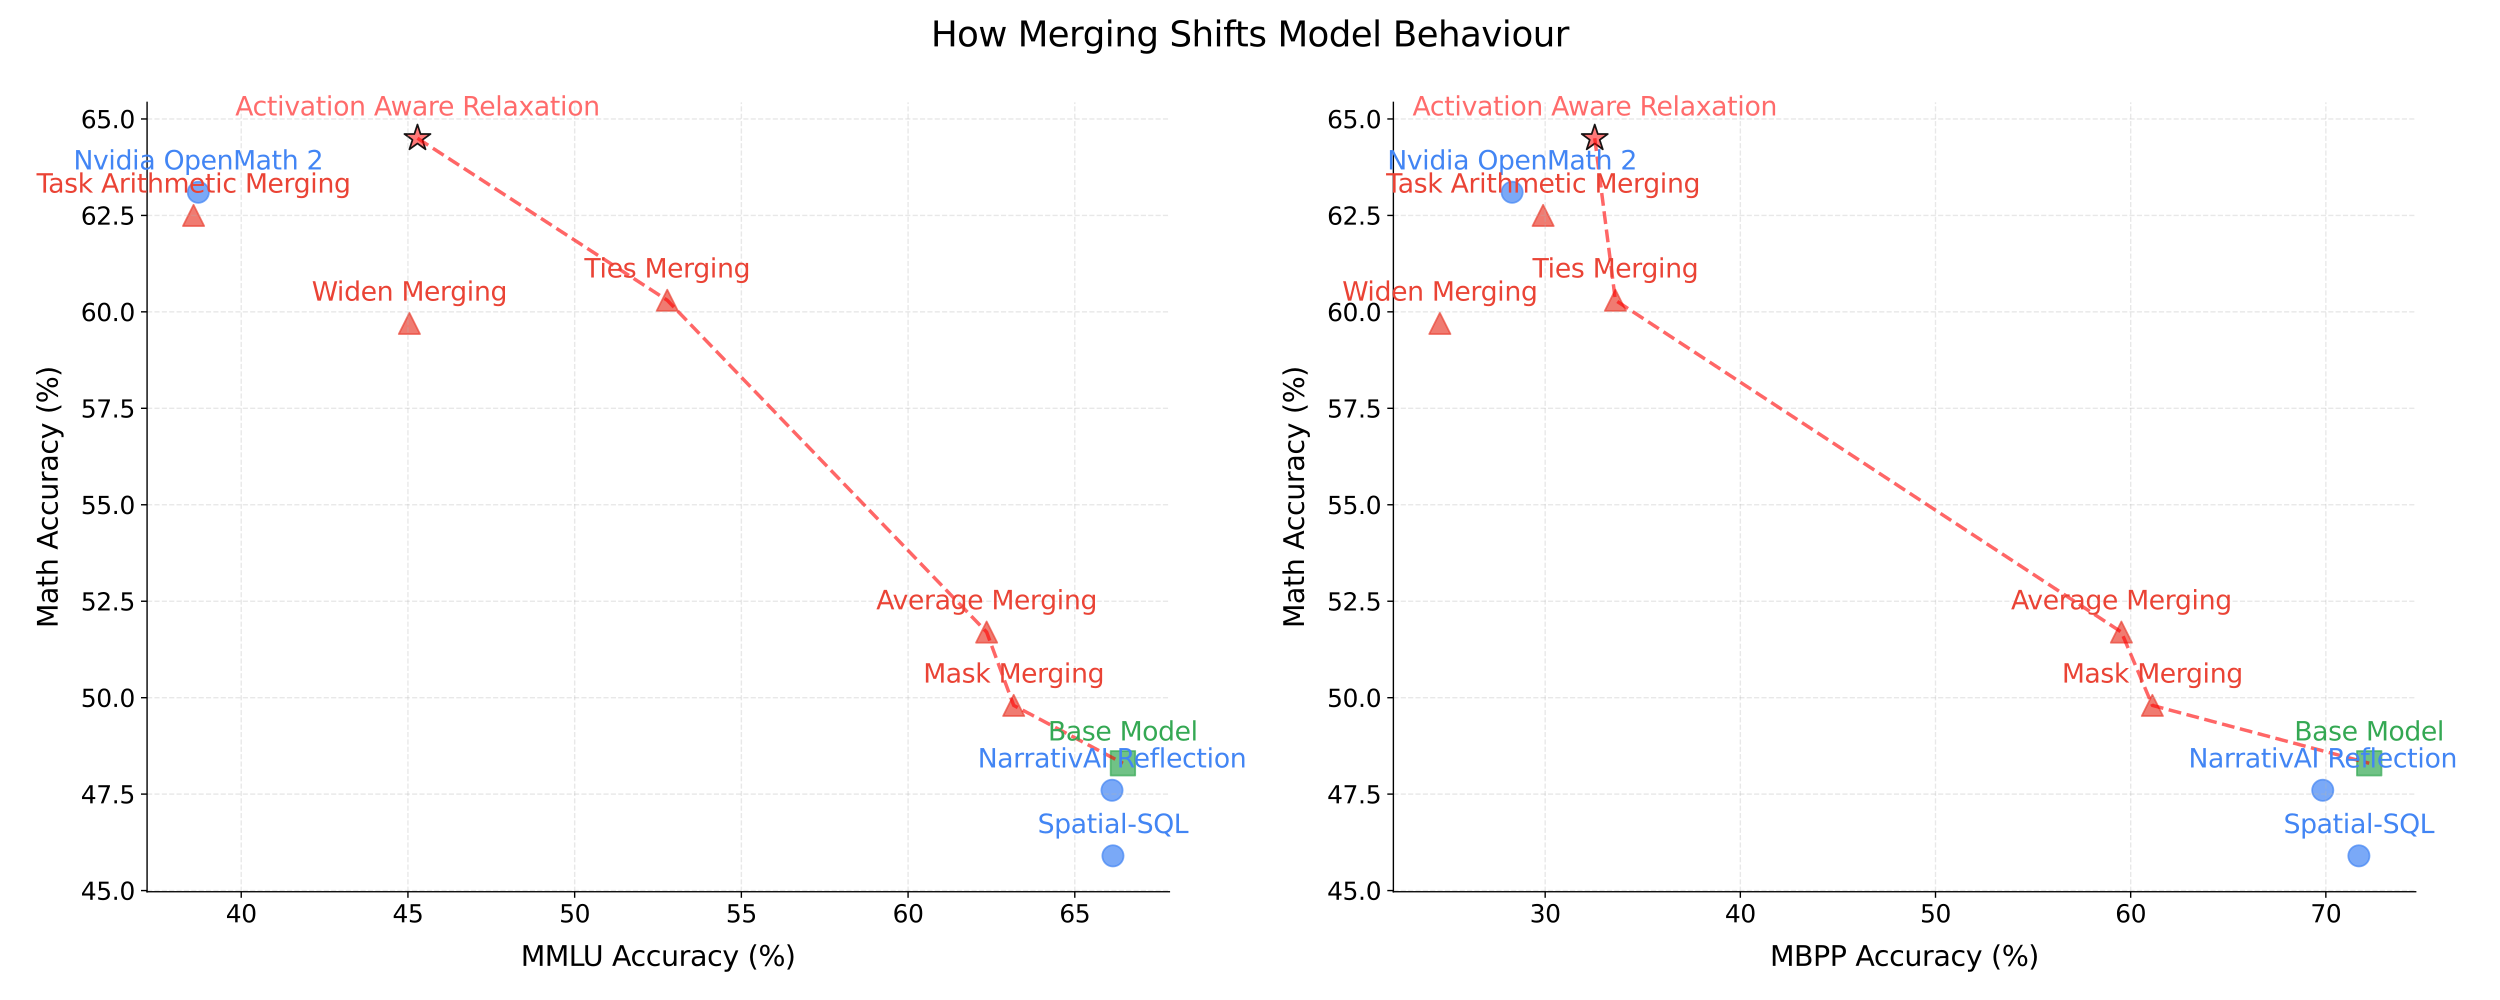 <?xml version="1.0" encoding="utf-8" standalone="no"?>
<!DOCTYPE svg PUBLIC "-//W3C//DTD SVG 1.1//EN"
  "http://www.w3.org/Graphics/SVG/1.1/DTD/svg11.dtd">
<svg xmlns:xlink="http://www.w3.org/1999/xlink" width="1440pt" height="576pt" viewBox="0 0 1440 576" xmlns="http://www.w3.org/2000/svg" version="1.1">
 <defs>
  <style type="text/css">*{stroke-linejoin: round; stroke-linecap: butt}</style>
 </defs>
 <g id="figure_1">
  <g id="patch_1">
   <path d="M 0 576 
L 1440 576 
L 1440 0 
L 0 0 
z
" style="fill: #ffffff"/>
  </g>
  <g id="axes_1">
   <g id="patch_2">
    <path d="M 84.717 513.64 
L 673.57 513.64 
L 673.57 58.96 
L 84.717 58.96 
z
" style="fill: #ffffff"/>
   </g>
   <g id="PathCollection_1">
    <defs>
     <path id="mc9a8927920" d="M 0 6.124 
C 1.624 6.124 3.182 5.478 4.33 4.33 
C 5.478 3.182 6.124 1.624 6.124 0 
C 6.124 -1.624 5.478 -3.182 4.33 -4.33 
C 3.182 -5.478 1.624 -6.124 0 -6.124 
C -1.624 -6.124 -3.182 -5.478 -4.33 -4.33 
C -5.478 -3.182 -6.124 -1.624 -6.124 0 
C -6.124 1.624 -5.478 3.182 -4.33 4.33 
C -3.182 5.478 -1.624 6.124 0 6.124 
z
" style="stroke: #4285f4; stroke-opacity: 0.7"/>
    </defs>
    <g clip-path="url(#p32fe188718)">
     <use xlink:href="#mc9a8927920" x="114.219" y="110.739" style="fill: #4285f4; fill-opacity: 0.7; stroke: #4285f4; stroke-opacity: 0.7"/>
    </g>
   </g>
   <g id="PathCollection_2">
    <g clip-path="url(#p32fe188718)">
     <use xlink:href="#mc9a8927920" x="640.513" y="455.194" style="fill: #4285f4; fill-opacity: 0.7; stroke: #4285f4; stroke-opacity: 0.7"/>
    </g>
   </g>
   <g id="PathCollection_3">
    <g clip-path="url(#p32fe188718)">
     <use xlink:href="#mc9a8927920" x="641.06" y="492.973" style="fill: #4285f4; fill-opacity: 0.7; stroke: #4285f4; stroke-opacity: 0.7"/>
    </g>
   </g>
   <g id="PathCollection_4">
    <defs>
     <path id="mf5bf85b60c" d="M 0 -6.124 
L -6.124 6.124 
L 6.124 6.124 
z
" style="stroke: #ea4335; stroke-opacity: 0.7"/>
    </defs>
    <g clip-path="url(#p32fe188718)">
     <use xlink:href="#mf5bf85b60c" x="568.298" y="364.08" style="fill: #ea4335; fill-opacity: 0.7; stroke: #ea4335; stroke-opacity: 0.7"/>
    </g>
   </g>
   <g id="PathCollection_5">
    <g clip-path="url(#p32fe188718)">
     <use xlink:href="#mf5bf85b60c" x="583.89" y="406.304" style="fill: #ea4335; fill-opacity: 0.7; stroke: #ea4335; stroke-opacity: 0.7"/>
    </g>
   </g>
   <g id="PathCollection_6">
    <defs>
     <path id="m958dc7a34c" d="M 0 -7.906 
L -1.775 -2.443 
L -7.519 -2.443 
L -2.872 0.933 
L -4.647 6.396 
L -0 3.02 
L 4.647 6.396 
L 2.872 0.933 
L 7.519 -2.443 
L 1.775 -2.443 
z
" style="stroke: #000000; stroke-opacity: 0.9"/>
    </defs>
    <g clip-path="url(#p32fe188718)">
     <use xlink:href="#m958dc7a34c" x="240.458" y="79.627" style="fill: #ff6b6b; fill-opacity: 0.9; stroke: #000000; stroke-opacity: 0.9"/>
    </g>
   </g>
   <g id="PathCollection_7">
    <g clip-path="url(#p32fe188718)">
     <use xlink:href="#mf5bf85b60c" x="111.483" y="124.073" style="fill: #ea4335; fill-opacity: 0.7; stroke: #ea4335; stroke-opacity: 0.7"/>
    </g>
   </g>
   <g id="PathCollection_8">
    <g clip-path="url(#p32fe188718)">
     <use xlink:href="#mf5bf85b60c" x="384.341" y="172.963" style="fill: #ea4335; fill-opacity: 0.7; stroke: #ea4335; stroke-opacity: 0.7"/>
    </g>
   </g>
   <g id="PathCollection_9">
    <g clip-path="url(#p32fe188718)">
     <use xlink:href="#mf5bf85b60c" x="235.808" y="186.297" style="fill: #ea4335; fill-opacity: 0.7; stroke: #ea4335; stroke-opacity: 0.7"/>
    </g>
   </g>
   <g id="PathCollection_10">
    <defs>
     <path id="m4c0b0b0e31" d="M -7.071 7.071 
L 7.071 7.071 
L 7.071 -7.071 
L -7.071 -7.071 
z
" style="stroke: #34a853; stroke-opacity: 0.7"/>
    </defs>
    <g clip-path="url(#p32fe188718)">
     <use xlink:href="#m4c0b0b0e31" x="646.804" y="439.638" style="fill: #34a853; fill-opacity: 0.7; stroke: #34a853; stroke-opacity: 0.7"/>
    </g>
   </g>
   <g id="matplotlib.axis_1">
    <g id="xtick_1">
     <g id="line2d_1">
      <path d="M 138.947 513.64 
L 138.947 58.96 
" clip-path="url(#p32fe188718)" style="fill: none; stroke-dasharray: 2.96,1.28; stroke-dashoffset: 0; stroke: #b0b0b0; stroke-opacity: 0.3; stroke-width: 0.8"/>
     </g>
     <g id="line2d_2">
      <defs>
       <path id="m42a7216086" d="M 0 0 
L 0 3.5 
" style="stroke: #000000; stroke-width: 0.8"/>
      </defs>
      <g>
       <use xlink:href="#m42a7216086" x="138.947" y="513.64" style="stroke: #000000; stroke-width: 0.8"/>
      </g>
     </g>
     <g id="text_1">
      <!-- 40 -->
      <g transform="translate(130.039 531.278) scale(0.14 -0.14)">
       <defs>
        <path id="DejaVuSans-34" d="M 2419 4116 
L 825 1625 
L 2419 1625 
L 2419 4116 
z
M 2253 4666 
L 3047 4666 
L 3047 1625 
L 3713 1625 
L 3713 1100 
L 3047 1100 
L 3047 0 
L 2419 0 
L 2419 1100 
L 313 1100 
L 313 1709 
L 2253 4666 
z
" transform="scale(0.016)"/>
        <path id="DejaVuSans-30" d="M 2034 4250 
Q 1547 4250 1301 3770 
Q 1056 3291 1056 2328 
Q 1056 1369 1301 889 
Q 1547 409 2034 409 
Q 2525 409 2770 889 
Q 3016 1369 3016 2328 
Q 3016 3291 2770 3770 
Q 2525 4250 2034 4250 
z
M 2034 4750 
Q 2819 4750 3233 4129 
Q 3647 3509 3647 2328 
Q 3647 1150 3233 529 
Q 2819 -91 2034 -91 
Q 1250 -91 836 529 
Q 422 1150 422 2328 
Q 422 3509 836 4129 
Q 1250 4750 2034 4750 
z
" transform="scale(0.016)"/>
       </defs>
       <use xlink:href="#DejaVuSans-34"/>
       <use xlink:href="#DejaVuSans-30" x="63.623"/>
      </g>
     </g>
    </g>
    <g id="xtick_2">
     <g id="line2d_3">
      <path d="M 234.974 513.64 
L 234.974 58.96 
" clip-path="url(#p32fe188718)" style="fill: none; stroke-dasharray: 2.96,1.28; stroke-dashoffset: 0; stroke: #b0b0b0; stroke-opacity: 0.3; stroke-width: 0.8"/>
     </g>
     <g id="line2d_4">
      <g>
       <use xlink:href="#m42a7216086" x="234.974" y="513.64" style="stroke: #000000; stroke-width: 0.8"/>
      </g>
     </g>
     <g id="text_2">
      <!-- 45 -->
      <g transform="translate(226.066 531.278) scale(0.14 -0.14)">
       <defs>
        <path id="DejaVuSans-35" d="M 691 4666 
L 3169 4666 
L 3169 4134 
L 1269 4134 
L 1269 2991 
Q 1406 3038 1543 3061 
Q 1681 3084 1819 3084 
Q 2600 3084 3056 2656 
Q 3513 2228 3513 1497 
Q 3513 744 3044 326 
Q 2575 -91 1722 -91 
Q 1428 -91 1123 -41 
Q 819 9 494 109 
L 494 744 
Q 775 591 1075 516 
Q 1375 441 1709 441 
Q 2250 441 2565 725 
Q 2881 1009 2881 1497 
Q 2881 1984 2565 2268 
Q 2250 2553 1709 2553 
Q 1456 2553 1204 2497 
Q 953 2441 691 2322 
L 691 4666 
z
" transform="scale(0.016)"/>
       </defs>
       <use xlink:href="#DejaVuSans-34"/>
       <use xlink:href="#DejaVuSans-35" x="63.623"/>
      </g>
     </g>
    </g>
    <g id="xtick_3">
     <g id="line2d_5">
      <path d="M 331 513.64 
L 331 58.96 
" clip-path="url(#p32fe188718)" style="fill: none; stroke-dasharray: 2.96,1.28; stroke-dashoffset: 0; stroke: #b0b0b0; stroke-opacity: 0.3; stroke-width: 0.8"/>
     </g>
     <g id="line2d_6">
      <g>
       <use xlink:href="#m42a7216086" x="331" y="513.64" style="stroke: #000000; stroke-width: 0.8"/>
      </g>
     </g>
     <g id="text_3">
      <!-- 50 -->
      <g transform="translate(322.093 531.278) scale(0.14 -0.14)">
       <use xlink:href="#DejaVuSans-35"/>
       <use xlink:href="#DejaVuSans-30" x="63.623"/>
      </g>
     </g>
    </g>
    <g id="xtick_4">
     <g id="line2d_7">
      <path d="M 427.027 513.64 
L 427.027 58.96 
" clip-path="url(#p32fe188718)" style="fill: none; stroke-dasharray: 2.96,1.28; stroke-dashoffset: 0; stroke: #b0b0b0; stroke-opacity: 0.3; stroke-width: 0.8"/>
     </g>
     <g id="line2d_8">
      <g>
       <use xlink:href="#m42a7216086" x="427.027" y="513.64" style="stroke: #000000; stroke-width: 0.8"/>
      </g>
     </g>
     <g id="text_4">
      <!-- 55 -->
      <g transform="translate(418.12 531.278) scale(0.14 -0.14)">
       <use xlink:href="#DejaVuSans-35"/>
       <use xlink:href="#DejaVuSans-35" x="63.623"/>
      </g>
     </g>
    </g>
    <g id="xtick_5">
     <g id="line2d_9">
      <path d="M 523.054 513.64 
L 523.054 58.96 
" clip-path="url(#p32fe188718)" style="fill: none; stroke-dasharray: 2.96,1.28; stroke-dashoffset: 0; stroke: #b0b0b0; stroke-opacity: 0.3; stroke-width: 0.8"/>
     </g>
     <g id="line2d_10">
      <g>
       <use xlink:href="#m42a7216086" x="523.054" y="513.64" style="stroke: #000000; stroke-width: 0.8"/>
      </g>
     </g>
     <g id="text_5">
      <!-- 60 -->
      <g transform="translate(514.146 531.278) scale(0.14 -0.14)">
       <defs>
        <path id="DejaVuSans-36" d="M 2113 2584 
Q 1688 2584 1439 2293 
Q 1191 2003 1191 1497 
Q 1191 994 1439 701 
Q 1688 409 2113 409 
Q 2538 409 2786 701 
Q 3034 994 3034 1497 
Q 3034 2003 2786 2293 
Q 2538 2584 2113 2584 
z
M 3366 4563 
L 3366 3988 
Q 3128 4100 2886 4159 
Q 2644 4219 2406 4219 
Q 1781 4219 1451 3797 
Q 1122 3375 1075 2522 
Q 1259 2794 1537 2939 
Q 1816 3084 2150 3084 
Q 2853 3084 3261 2657 
Q 3669 2231 3669 1497 
Q 3669 778 3244 343 
Q 2819 -91 2113 -91 
Q 1303 -91 875 529 
Q 447 1150 447 2328 
Q 447 3434 972 4092 
Q 1497 4750 2381 4750 
Q 2619 4750 2861 4703 
Q 3103 4656 3366 4563 
z
" transform="scale(0.016)"/>
       </defs>
       <use xlink:href="#DejaVuSans-36"/>
       <use xlink:href="#DejaVuSans-30" x="63.623"/>
      </g>
     </g>
    </g>
    <g id="xtick_6">
     <g id="line2d_11">
      <path d="M 619.081 513.64 
L 619.081 58.96 
" clip-path="url(#p32fe188718)" style="fill: none; stroke-dasharray: 2.96,1.28; stroke-dashoffset: 0; stroke: #b0b0b0; stroke-opacity: 0.3; stroke-width: 0.8"/>
     </g>
     <g id="line2d_12">
      <g>
       <use xlink:href="#m42a7216086" x="619.081" y="513.64" style="stroke: #000000; stroke-width: 0.8"/>
      </g>
     </g>
     <g id="text_6">
      <!-- 65 -->
      <g transform="translate(610.173 531.278) scale(0.14 -0.14)">
       <use xlink:href="#DejaVuSans-36"/>
       <use xlink:href="#DejaVuSans-35" x="63.623"/>
      </g>
     </g>
    </g>
    <g id="text_7">
     <!-- MMLU Accuracy (%) -->
     <g transform="translate(299.972 556.347) scale(0.16 -0.16)">
      <defs>
       <path id="DejaVuSans-4d" d="M 628 4666 
L 1569 4666 
L 2759 1491 
L 3956 4666 
L 4897 4666 
L 4897 0 
L 4281 0 
L 4281 4097 
L 3078 897 
L 2444 897 
L 1241 4097 
L 1241 0 
L 628 0 
L 628 4666 
z
" transform="scale(0.016)"/>
       <path id="DejaVuSans-4c" d="M 628 4666 
L 1259 4666 
L 1259 531 
L 3531 531 
L 3531 0 
L 628 0 
L 628 4666 
z
" transform="scale(0.016)"/>
       <path id="DejaVuSans-55" d="M 556 4666 
L 1191 4666 
L 1191 1831 
Q 1191 1081 1462 751 
Q 1734 422 2344 422 
Q 2950 422 3222 751 
Q 3494 1081 3494 1831 
L 3494 4666 
L 4128 4666 
L 4128 1753 
Q 4128 841 3676 375 
Q 3225 -91 2344 -91 
Q 1459 -91 1007 375 
Q 556 841 556 1753 
L 556 4666 
z
" transform="scale(0.016)"/>
       <path id="DejaVuSans-20" transform="scale(0.016)"/>
       <path id="DejaVuSans-41" d="M 2188 4044 
L 1331 1722 
L 3047 1722 
L 2188 4044 
z
M 1831 4666 
L 2547 4666 
L 4325 0 
L 3669 0 
L 3244 1197 
L 1141 1197 
L 716 0 
L 50 0 
L 1831 4666 
z
" transform="scale(0.016)"/>
       <path id="DejaVuSans-63" d="M 3122 3366 
L 3122 2828 
Q 2878 2963 2633 3030 
Q 2388 3097 2138 3097 
Q 1578 3097 1268 2742 
Q 959 2388 959 1747 
Q 959 1106 1268 751 
Q 1578 397 2138 397 
Q 2388 397 2633 464 
Q 2878 531 3122 666 
L 3122 134 
Q 2881 22 2623 -34 
Q 2366 -91 2075 -91 
Q 1284 -91 818 406 
Q 353 903 353 1747 
Q 353 2603 823 3093 
Q 1294 3584 2113 3584 
Q 2378 3584 2631 3529 
Q 2884 3475 3122 3366 
z
" transform="scale(0.016)"/>
       <path id="DejaVuSans-75" d="M 544 1381 
L 544 3500 
L 1119 3500 
L 1119 1403 
Q 1119 906 1312 657 
Q 1506 409 1894 409 
Q 2359 409 2629 706 
Q 2900 1003 2900 1516 
L 2900 3500 
L 3475 3500 
L 3475 0 
L 2900 0 
L 2900 538 
Q 2691 219 2414 64 
Q 2138 -91 1772 -91 
Q 1169 -91 856 284 
Q 544 659 544 1381 
z
M 1991 3584 
L 1991 3584 
z
" transform="scale(0.016)"/>
       <path id="DejaVuSans-72" d="M 2631 2963 
Q 2534 3019 2420 3045 
Q 2306 3072 2169 3072 
Q 1681 3072 1420 2755 
Q 1159 2438 1159 1844 
L 1159 0 
L 581 0 
L 581 3500 
L 1159 3500 
L 1159 2956 
Q 1341 3275 1631 3429 
Q 1922 3584 2338 3584 
Q 2397 3584 2469 3576 
Q 2541 3569 2628 3553 
L 2631 2963 
z
" transform="scale(0.016)"/>
       <path id="DejaVuSans-61" d="M 2194 1759 
Q 1497 1759 1228 1600 
Q 959 1441 959 1056 
Q 959 750 1161 570 
Q 1363 391 1709 391 
Q 2188 391 2477 730 
Q 2766 1069 2766 1631 
L 2766 1759 
L 2194 1759 
z
M 3341 1997 
L 3341 0 
L 2766 0 
L 2766 531 
Q 2569 213 2275 61 
Q 1981 -91 1556 -91 
Q 1019 -91 701 211 
Q 384 513 384 1019 
Q 384 1609 779 1909 
Q 1175 2209 1959 2209 
L 2766 2209 
L 2766 2266 
Q 2766 2663 2505 2880 
Q 2244 3097 1772 3097 
Q 1472 3097 1187 3025 
Q 903 2953 641 2809 
L 641 3341 
Q 956 3463 1253 3523 
Q 1550 3584 1831 3584 
Q 2591 3584 2966 3190 
Q 3341 2797 3341 1997 
z
" transform="scale(0.016)"/>
       <path id="DejaVuSans-79" d="M 2059 -325 
Q 1816 -950 1584 -1140 
Q 1353 -1331 966 -1331 
L 506 -1331 
L 506 -850 
L 844 -850 
Q 1081 -850 1212 -737 
Q 1344 -625 1503 -206 
L 1606 56 
L 191 3500 
L 800 3500 
L 1894 763 
L 2988 3500 
L 3597 3500 
L 2059 -325 
z
" transform="scale(0.016)"/>
       <path id="DejaVuSans-28" d="M 1984 4856 
Q 1566 4138 1362 3434 
Q 1159 2731 1159 2009 
Q 1159 1288 1364 580 
Q 1569 -128 1984 -844 
L 1484 -844 
Q 1016 -109 783 600 
Q 550 1309 550 2009 
Q 550 2706 781 3412 
Q 1013 4119 1484 4856 
L 1984 4856 
z
" transform="scale(0.016)"/>
       <path id="DejaVuSans-25" d="M 4653 2053 
Q 4381 2053 4226 1822 
Q 4072 1591 4072 1178 
Q 4072 772 4226 539 
Q 4381 306 4653 306 
Q 4919 306 5073 539 
Q 5228 772 5228 1178 
Q 5228 1588 5073 1820 
Q 4919 2053 4653 2053 
z
M 4653 2450 
Q 5147 2450 5437 2106 
Q 5728 1763 5728 1178 
Q 5728 594 5436 251 
Q 5144 -91 4653 -91 
Q 4153 -91 3862 251 
Q 3572 594 3572 1178 
Q 3572 1766 3864 2108 
Q 4156 2450 4653 2450 
z
M 1428 4353 
Q 1159 4353 1004 4120 
Q 850 3888 850 3481 
Q 850 3069 1003 2837 
Q 1156 2606 1428 2606 
Q 1700 2606 1854 2837 
Q 2009 3069 2009 3481 
Q 2009 3884 1853 4118 
Q 1697 4353 1428 4353 
z
M 4250 4750 
L 4750 4750 
L 1831 -91 
L 1331 -91 
L 4250 4750 
z
M 1428 4750 
Q 1922 4750 2215 4408 
Q 2509 4066 2509 3481 
Q 2509 2891 2217 2550 
Q 1925 2209 1428 2209 
Q 931 2209 642 2551 
Q 353 2894 353 3481 
Q 353 4063 643 4406 
Q 934 4750 1428 4750 
z
" transform="scale(0.016)"/>
       <path id="DejaVuSans-29" d="M 513 4856 
L 1013 4856 
Q 1481 4119 1714 3412 
Q 1947 2706 1947 2009 
Q 1947 1309 1714 600 
Q 1481 -109 1013 -844 
L 513 -844 
Q 928 -128 1133 580 
Q 1338 1288 1338 2009 
Q 1338 2731 1133 3434 
Q 928 4138 513 4856 
z
" transform="scale(0.016)"/>
      </defs>
      <use xlink:href="#DejaVuSans-4d"/>
      <use xlink:href="#DejaVuSans-4d" x="86.279"/>
      <use xlink:href="#DejaVuSans-4c" x="172.559"/>
      <use xlink:href="#DejaVuSans-55" x="223.271"/>
      <use xlink:href="#DejaVuSans-20" x="296.465"/>
      <use xlink:href="#DejaVuSans-41" x="328.252"/>
      <use xlink:href="#DejaVuSans-63" x="394.91"/>
      <use xlink:href="#DejaVuSans-63" x="449.891"/>
      <use xlink:href="#DejaVuSans-75" x="504.871"/>
      <use xlink:href="#DejaVuSans-72" x="568.25"/>
      <use xlink:href="#DejaVuSans-61" x="609.363"/>
      <use xlink:href="#DejaVuSans-63" x="670.643"/>
      <use xlink:href="#DejaVuSans-79" x="725.623"/>
      <use xlink:href="#DejaVuSans-20" x="784.803"/>
      <use xlink:href="#DejaVuSans-28" x="816.59"/>
      <use xlink:href="#DejaVuSans-25" x="855.604"/>
      <use xlink:href="#DejaVuSans-29" x="950.623"/>
     </g>
    </g>
   </g>
   <g id="matplotlib.axis_2">
    <g id="ytick_1">
     <g id="line2d_13">
      <path d="M 84.717 512.973 
L 673.57 512.973 
" clip-path="url(#p32fe188718)" style="fill: none; stroke-dasharray: 2.96,1.28; stroke-dashoffset: 0; stroke: #b0b0b0; stroke-opacity: 0.3; stroke-width: 0.8"/>
     </g>
     <g id="line2d_14">
      <defs>
       <path id="m9f821f3570" d="M 0 0 
L -3.5 0 
" style="stroke: #000000; stroke-width: 0.8"/>
      </defs>
      <g>
       <use xlink:href="#m9f821f3570" x="84.717" y="512.973" style="stroke: #000000; stroke-width: 0.8"/>
      </g>
     </g>
     <g id="text_8">
      <!-- 45.0 -->
      <g transform="translate(46.545 518.292) scale(0.14 -0.14)">
       <defs>
        <path id="DejaVuSans-2e" d="M 684 794 
L 1344 794 
L 1344 0 
L 684 0 
L 684 794 
z
" transform="scale(0.016)"/>
       </defs>
       <use xlink:href="#DejaVuSans-34"/>
       <use xlink:href="#DejaVuSans-35" x="63.623"/>
       <use xlink:href="#DejaVuSans-2e" x="127.246"/>
       <use xlink:href="#DejaVuSans-30" x="159.033"/>
      </g>
     </g>
    </g>
    <g id="ytick_2">
     <g id="line2d_15">
      <path d="M 84.717 457.416 
L 673.57 457.416 
" clip-path="url(#p32fe188718)" style="fill: none; stroke-dasharray: 2.96,1.28; stroke-dashoffset: 0; stroke: #b0b0b0; stroke-opacity: 0.3; stroke-width: 0.8"/>
     </g>
     <g id="line2d_16">
      <g>
       <use xlink:href="#m9f821f3570" x="84.717" y="457.416" style="stroke: #000000; stroke-width: 0.8"/>
      </g>
     </g>
     <g id="text_9">
      <!-- 47.5 -->
      <g transform="translate(46.545 462.735) scale(0.14 -0.14)">
       <defs>
        <path id="DejaVuSans-37" d="M 525 4666 
L 3525 4666 
L 3525 4397 
L 1831 0 
L 1172 0 
L 2766 4134 
L 525 4134 
L 525 4666 
z
" transform="scale(0.016)"/>
       </defs>
       <use xlink:href="#DejaVuSans-34"/>
       <use xlink:href="#DejaVuSans-37" x="63.623"/>
       <use xlink:href="#DejaVuSans-2e" x="127.246"/>
       <use xlink:href="#DejaVuSans-35" x="159.033"/>
      </g>
     </g>
    </g>
    <g id="ytick_3">
     <g id="line2d_17">
      <path d="M 84.717 401.859 
L 673.57 401.859 
" clip-path="url(#p32fe188718)" style="fill: none; stroke-dasharray: 2.96,1.28; stroke-dashoffset: 0; stroke: #b0b0b0; stroke-opacity: 0.3; stroke-width: 0.8"/>
     </g>
     <g id="line2d_18">
      <g>
       <use xlink:href="#m9f821f3570" x="84.717" y="401.859" style="stroke: #000000; stroke-width: 0.8"/>
      </g>
     </g>
     <g id="text_10">
      <!-- 50.0 -->
      <g transform="translate(46.545 407.178) scale(0.14 -0.14)">
       <use xlink:href="#DejaVuSans-35"/>
       <use xlink:href="#DejaVuSans-30" x="63.623"/>
       <use xlink:href="#DejaVuSans-2e" x="127.246"/>
       <use xlink:href="#DejaVuSans-30" x="159.033"/>
      </g>
     </g>
    </g>
    <g id="ytick_4">
     <g id="line2d_19">
      <path d="M 84.717 346.302 
L 673.57 346.302 
" clip-path="url(#p32fe188718)" style="fill: none; stroke-dasharray: 2.96,1.28; stroke-dashoffset: 0; stroke: #b0b0b0; stroke-opacity: 0.3; stroke-width: 0.8"/>
     </g>
     <g id="line2d_20">
      <g>
       <use xlink:href="#m9f821f3570" x="84.717" y="346.302" style="stroke: #000000; stroke-width: 0.8"/>
      </g>
     </g>
     <g id="text_11">
      <!-- 52.5 -->
      <g transform="translate(46.545 351.621) scale(0.14 -0.14)">
       <defs>
        <path id="DejaVuSans-32" d="M 1228 531 
L 3431 531 
L 3431 0 
L 469 0 
L 469 531 
Q 828 903 1448 1529 
Q 2069 2156 2228 2338 
Q 2531 2678 2651 2914 
Q 2772 3150 2772 3378 
Q 2772 3750 2511 3984 
Q 2250 4219 1831 4219 
Q 1534 4219 1204 4116 
Q 875 4013 500 3803 
L 500 4441 
Q 881 4594 1212 4672 
Q 1544 4750 1819 4750 
Q 2544 4750 2975 4387 
Q 3406 4025 3406 3419 
Q 3406 3131 3298 2873 
Q 3191 2616 2906 2266 
Q 2828 2175 2409 1742 
Q 1991 1309 1228 531 
z
" transform="scale(0.016)"/>
       </defs>
       <use xlink:href="#DejaVuSans-35"/>
       <use xlink:href="#DejaVuSans-32" x="63.623"/>
       <use xlink:href="#DejaVuSans-2e" x="127.246"/>
       <use xlink:href="#DejaVuSans-35" x="159.033"/>
      </g>
     </g>
    </g>
    <g id="ytick_5">
     <g id="line2d_21">
      <path d="M 84.717 290.745 
L 673.57 290.745 
" clip-path="url(#p32fe188718)" style="fill: none; stroke-dasharray: 2.96,1.28; stroke-dashoffset: 0; stroke: #b0b0b0; stroke-opacity: 0.3; stroke-width: 0.8"/>
     </g>
     <g id="line2d_22">
      <g>
       <use xlink:href="#m9f821f3570" x="84.717" y="290.745" style="stroke: #000000; stroke-width: 0.8"/>
      </g>
     </g>
     <g id="text_12">
      <!-- 55.0 -->
      <g transform="translate(46.545 296.063) scale(0.14 -0.14)">
       <use xlink:href="#DejaVuSans-35"/>
       <use xlink:href="#DejaVuSans-35" x="63.623"/>
       <use xlink:href="#DejaVuSans-2e" x="127.246"/>
       <use xlink:href="#DejaVuSans-30" x="159.033"/>
      </g>
     </g>
    </g>
    <g id="ytick_6">
     <g id="line2d_23">
      <path d="M 84.717 235.187 
L 673.57 235.187 
" clip-path="url(#p32fe188718)" style="fill: none; stroke-dasharray: 2.96,1.28; stroke-dashoffset: 0; stroke: #b0b0b0; stroke-opacity: 0.3; stroke-width: 0.8"/>
     </g>
     <g id="line2d_24">
      <g>
       <use xlink:href="#m9f821f3570" x="84.717" y="235.187" style="stroke: #000000; stroke-width: 0.8"/>
      </g>
     </g>
     <g id="text_13">
      <!-- 57.5 -->
      <g transform="translate(46.545 240.506) scale(0.14 -0.14)">
       <use xlink:href="#DejaVuSans-35"/>
       <use xlink:href="#DejaVuSans-37" x="63.623"/>
       <use xlink:href="#DejaVuSans-2e" x="127.246"/>
       <use xlink:href="#DejaVuSans-35" x="159.033"/>
      </g>
     </g>
    </g>
    <g id="ytick_7">
     <g id="line2d_25">
      <path d="M 84.717 179.63 
L 673.57 179.63 
" clip-path="url(#p32fe188718)" style="fill: none; stroke-dasharray: 2.96,1.28; stroke-dashoffset: 0; stroke: #b0b0b0; stroke-opacity: 0.3; stroke-width: 0.8"/>
     </g>
     <g id="line2d_26">
      <g>
       <use xlink:href="#m9f821f3570" x="84.717" y="179.63" style="stroke: #000000; stroke-width: 0.8"/>
      </g>
     </g>
     <g id="text_14">
      <!-- 60.0 -->
      <g transform="translate(46.545 184.949) scale(0.14 -0.14)">
       <use xlink:href="#DejaVuSans-36"/>
       <use xlink:href="#DejaVuSans-30" x="63.623"/>
       <use xlink:href="#DejaVuSans-2e" x="127.246"/>
       <use xlink:href="#DejaVuSans-30" x="159.033"/>
      </g>
     </g>
    </g>
    <g id="ytick_8">
     <g id="line2d_27">
      <path d="M 84.717 124.073 
L 673.57 124.073 
" clip-path="url(#p32fe188718)" style="fill: none; stroke-dasharray: 2.96,1.28; stroke-dashoffset: 0; stroke: #b0b0b0; stroke-opacity: 0.3; stroke-width: 0.8"/>
     </g>
     <g id="line2d_28">
      <g>
       <use xlink:href="#m9f821f3570" x="84.717" y="124.073" style="stroke: #000000; stroke-width: 0.8"/>
      </g>
     </g>
     <g id="text_15">
      <!-- 62.5 -->
      <g transform="translate(46.545 129.392) scale(0.14 -0.14)">
       <use xlink:href="#DejaVuSans-36"/>
       <use xlink:href="#DejaVuSans-32" x="63.623"/>
       <use xlink:href="#DejaVuSans-2e" x="127.246"/>
       <use xlink:href="#DejaVuSans-35" x="159.033"/>
      </g>
     </g>
    </g>
    <g id="ytick_9">
     <g id="line2d_29">
      <path d="M 84.717 68.516 
L 673.57 68.516 
" clip-path="url(#p32fe188718)" style="fill: none; stroke-dasharray: 2.96,1.28; stroke-dashoffset: 0; stroke: #b0b0b0; stroke-opacity: 0.3; stroke-width: 0.8"/>
     </g>
     <g id="line2d_30">
      <g>
       <use xlink:href="#m9f821f3570" x="84.717" y="68.516" style="stroke: #000000; stroke-width: 0.8"/>
      </g>
     </g>
     <g id="text_16">
      <!-- 65.0 -->
      <g transform="translate(46.545 73.835) scale(0.14 -0.14)">
       <use xlink:href="#DejaVuSans-36"/>
       <use xlink:href="#DejaVuSans-35" x="63.623"/>
       <use xlink:href="#DejaVuSans-2e" x="127.246"/>
       <use xlink:href="#DejaVuSans-30" x="159.033"/>
      </g>
     </g>
    </g>
    <g id="text_17">
     <!-- Math Accuracy (%) -->
     <g transform="translate(33.218 361.765) rotate(-90) scale(0.16 -0.16)">
      <defs>
       <path id="DejaVuSans-74" d="M 1172 4494 
L 1172 3500 
L 2356 3500 
L 2356 3053 
L 1172 3053 
L 1172 1153 
Q 1172 725 1289 603 
Q 1406 481 1766 481 
L 2356 481 
L 2356 0 
L 1766 0 
Q 1100 0 847 248 
Q 594 497 594 1153 
L 594 3053 
L 172 3053 
L 172 3500 
L 594 3500 
L 594 4494 
L 1172 4494 
z
" transform="scale(0.016)"/>
       <path id="DejaVuSans-68" d="M 3513 2113 
L 3513 0 
L 2938 0 
L 2938 2094 
Q 2938 2591 2744 2837 
Q 2550 3084 2163 3084 
Q 1697 3084 1428 2787 
Q 1159 2491 1159 1978 
L 1159 0 
L 581 0 
L 581 4863 
L 1159 4863 
L 1159 2956 
Q 1366 3272 1645 3428 
Q 1925 3584 2291 3584 
Q 2894 3584 3203 3211 
Q 3513 2838 3513 2113 
z
" transform="scale(0.016)"/>
      </defs>
      <use xlink:href="#DejaVuSans-4d"/>
      <use xlink:href="#DejaVuSans-61" x="86.279"/>
      <use xlink:href="#DejaVuSans-74" x="147.559"/>
      <use xlink:href="#DejaVuSans-68" x="186.768"/>
      <use xlink:href="#DejaVuSans-20" x="250.146"/>
      <use xlink:href="#DejaVuSans-41" x="281.934"/>
      <use xlink:href="#DejaVuSans-63" x="348.592"/>
      <use xlink:href="#DejaVuSans-63" x="403.572"/>
      <use xlink:href="#DejaVuSans-75" x="458.553"/>
      <use xlink:href="#DejaVuSans-72" x="521.932"/>
      <use xlink:href="#DejaVuSans-61" x="563.045"/>
      <use xlink:href="#DejaVuSans-63" x="624.324"/>
      <use xlink:href="#DejaVuSans-79" x="679.305"/>
      <use xlink:href="#DejaVuSans-20" x="738.484"/>
      <use xlink:href="#DejaVuSans-28" x="770.271"/>
      <use xlink:href="#DejaVuSans-25" x="809.285"/>
      <use xlink:href="#DejaVuSans-29" x="904.305"/>
     </g>
    </g>
   </g>
   <g id="line2d_31">
    <path d="M 240.458 79.627 
L 384.341 172.963 
L 568.298 364.08 
L 583.89 406.304 
L 646.804 439.638 
" clip-path="url(#p32fe188718)" style="fill: none; stroke-dasharray: 7.4,3.2; stroke-dashoffset: 0; stroke: #ff0000; stroke-opacity: 0.6; stroke-width: 2"/>
   </g>
   <g id="patch_3">
    <path d="M 84.717 513.64 
L 84.717 58.96 
" style="fill: none; stroke: #000000; stroke-width: 0.8; stroke-linejoin: miter; stroke-linecap: square"/>
   </g>
   <g id="patch_4">
    <path d="M 84.717 513.64 
L 673.57 513.64 
" style="fill: none; stroke: #000000; stroke-width: 0.8; stroke-linejoin: miter; stroke-linecap: square"/>
   </g>
   <g id="text_18">
    <!-- Nvidia OpenMath 2 -->
    <g style="fill: #4285f4" transform="translate(42.311 97.62) scale(0.15 -0.15)">
     <defs>
      <path id="DejaVuSans-4e" d="M 628 4666 
L 1478 4666 
L 3547 763 
L 3547 4666 
L 4159 4666 
L 4159 0 
L 3309 0 
L 1241 3903 
L 1241 0 
L 628 0 
L 628 4666 
z
" transform="scale(0.016)"/>
      <path id="DejaVuSans-76" d="M 191 3500 
L 800 3500 
L 1894 563 
L 2988 3500 
L 3597 3500 
L 2284 0 
L 1503 0 
L 191 3500 
z
" transform="scale(0.016)"/>
      <path id="DejaVuSans-69" d="M 603 3500 
L 1178 3500 
L 1178 0 
L 603 0 
L 603 3500 
z
M 603 4863 
L 1178 4863 
L 1178 4134 
L 603 4134 
L 603 4863 
z
" transform="scale(0.016)"/>
      <path id="DejaVuSans-64" d="M 2906 2969 
L 2906 4863 
L 3481 4863 
L 3481 0 
L 2906 0 
L 2906 525 
Q 2725 213 2448 61 
Q 2172 -91 1784 -91 
Q 1150 -91 751 415 
Q 353 922 353 1747 
Q 353 2572 751 3078 
Q 1150 3584 1784 3584 
Q 2172 3584 2448 3432 
Q 2725 3281 2906 2969 
z
M 947 1747 
Q 947 1113 1208 752 
Q 1469 391 1925 391 
Q 2381 391 2643 752 
Q 2906 1113 2906 1747 
Q 2906 2381 2643 2742 
Q 2381 3103 1925 3103 
Q 1469 3103 1208 2742 
Q 947 2381 947 1747 
z
" transform="scale(0.016)"/>
      <path id="DejaVuSans-4f" d="M 2522 4238 
Q 1834 4238 1429 3725 
Q 1025 3213 1025 2328 
Q 1025 1447 1429 934 
Q 1834 422 2522 422 
Q 3209 422 3611 934 
Q 4013 1447 4013 2328 
Q 4013 3213 3611 3725 
Q 3209 4238 2522 4238 
z
M 2522 4750 
Q 3503 4750 4090 4092 
Q 4678 3434 4678 2328 
Q 4678 1225 4090 567 
Q 3503 -91 2522 -91 
Q 1538 -91 948 565 
Q 359 1222 359 2328 
Q 359 3434 948 4092 
Q 1538 4750 2522 4750 
z
" transform="scale(0.016)"/>
      <path id="DejaVuSans-70" d="M 1159 525 
L 1159 -1331 
L 581 -1331 
L 581 3500 
L 1159 3500 
L 1159 2969 
Q 1341 3281 1617 3432 
Q 1894 3584 2278 3584 
Q 2916 3584 3314 3078 
Q 3713 2572 3713 1747 
Q 3713 922 3314 415 
Q 2916 -91 2278 -91 
Q 1894 -91 1617 61 
Q 1341 213 1159 525 
z
M 3116 1747 
Q 3116 2381 2855 2742 
Q 2594 3103 2138 3103 
Q 1681 3103 1420 2742 
Q 1159 2381 1159 1747 
Q 1159 1113 1420 752 
Q 1681 391 2138 391 
Q 2594 391 2855 752 
Q 3116 1113 3116 1747 
z
" transform="scale(0.016)"/>
      <path id="DejaVuSans-65" d="M 3597 1894 
L 3597 1613 
L 953 1613 
Q 991 1019 1311 708 
Q 1631 397 2203 397 
Q 2534 397 2845 478 
Q 3156 559 3463 722 
L 3463 178 
Q 3153 47 2828 -22 
Q 2503 -91 2169 -91 
Q 1331 -91 842 396 
Q 353 884 353 1716 
Q 353 2575 817 3079 
Q 1281 3584 2069 3584 
Q 2775 3584 3186 3129 
Q 3597 2675 3597 1894 
z
M 3022 2063 
Q 3016 2534 2758 2815 
Q 2500 3097 2075 3097 
Q 1594 3097 1305 2825 
Q 1016 2553 972 2059 
L 3022 2063 
z
" transform="scale(0.016)"/>
      <path id="DejaVuSans-6e" d="M 3513 2113 
L 3513 0 
L 2938 0 
L 2938 2094 
Q 2938 2591 2744 2837 
Q 2550 3084 2163 3084 
Q 1697 3084 1428 2787 
Q 1159 2491 1159 1978 
L 1159 0 
L 581 0 
L 581 3500 
L 1159 3500 
L 1159 2956 
Q 1366 3272 1645 3428 
Q 1925 3584 2291 3584 
Q 2894 3584 3203 3211 
Q 3513 2838 3513 2113 
z
" transform="scale(0.016)"/>
     </defs>
     <use xlink:href="#DejaVuSans-4e"/>
     <use xlink:href="#DejaVuSans-76" x="74.805"/>
     <use xlink:href="#DejaVuSans-69" x="133.984"/>
     <use xlink:href="#DejaVuSans-64" x="161.768"/>
     <use xlink:href="#DejaVuSans-69" x="225.244"/>
     <use xlink:href="#DejaVuSans-61" x="253.027"/>
     <use xlink:href="#DejaVuSans-20" x="314.307"/>
     <use xlink:href="#DejaVuSans-4f" x="346.094"/>
     <use xlink:href="#DejaVuSans-70" x="424.805"/>
     <use xlink:href="#DejaVuSans-65" x="488.281"/>
     <use xlink:href="#DejaVuSans-6e" x="549.805"/>
     <use xlink:href="#DejaVuSans-4d" x="613.184"/>
     <use xlink:href="#DejaVuSans-61" x="699.463"/>
     <use xlink:href="#DejaVuSans-74" x="760.742"/>
     <use xlink:href="#DejaVuSans-68" x="799.951"/>
     <use xlink:href="#DejaVuSans-20" x="863.33"/>
     <use xlink:href="#DejaVuSans-32" x="895.117"/>
    </g>
   </g>
   <g id="text_19">
    <!-- NarrativAI Reflection -->
    <g style="fill: #4285f4" transform="translate(563.168 442.074) scale(0.15 -0.15)">
     <defs>
      <path id="DejaVuSans-49" d="M 628 4666 
L 1259 4666 
L 1259 0 
L 628 0 
L 628 4666 
z
" transform="scale(0.016)"/>
      <path id="DejaVuSans-52" d="M 2841 2188 
Q 3044 2119 3236 1894 
Q 3428 1669 3622 1275 
L 4263 0 
L 3584 0 
L 2988 1197 
Q 2756 1666 2539 1819 
Q 2322 1972 1947 1972 
L 1259 1972 
L 1259 0 
L 628 0 
L 628 4666 
L 2053 4666 
Q 2853 4666 3247 4331 
Q 3641 3997 3641 3322 
Q 3641 2881 3436 2590 
Q 3231 2300 2841 2188 
z
M 1259 4147 
L 1259 2491 
L 2053 2491 
Q 2509 2491 2742 2702 
Q 2975 2913 2975 3322 
Q 2975 3731 2742 3939 
Q 2509 4147 2053 4147 
L 1259 4147 
z
" transform="scale(0.016)"/>
      <path id="DejaVuSans-66" d="M 2375 4863 
L 2375 4384 
L 1825 4384 
Q 1516 4384 1395 4259 
Q 1275 4134 1275 3809 
L 1275 3500 
L 2222 3500 
L 2222 3053 
L 1275 3053 
L 1275 0 
L 697 0 
L 697 3053 
L 147 3053 
L 147 3500 
L 697 3500 
L 697 3744 
Q 697 4328 969 4595 
Q 1241 4863 1831 4863 
L 2375 4863 
z
" transform="scale(0.016)"/>
      <path id="DejaVuSans-6c" d="M 603 4863 
L 1178 4863 
L 1178 0 
L 603 0 
L 603 4863 
z
" transform="scale(0.016)"/>
      <path id="DejaVuSans-6f" d="M 1959 3097 
Q 1497 3097 1228 2736 
Q 959 2375 959 1747 
Q 959 1119 1226 758 
Q 1494 397 1959 397 
Q 2419 397 2687 759 
Q 2956 1122 2956 1747 
Q 2956 2369 2687 2733 
Q 2419 3097 1959 3097 
z
M 1959 3584 
Q 2709 3584 3137 3096 
Q 3566 2609 3566 1747 
Q 3566 888 3137 398 
Q 2709 -91 1959 -91 
Q 1206 -91 779 398 
Q 353 888 353 1747 
Q 353 2609 779 3096 
Q 1206 3584 1959 3584 
z
" transform="scale(0.016)"/>
     </defs>
     <use xlink:href="#DejaVuSans-4e"/>
     <use xlink:href="#DejaVuSans-61" x="74.805"/>
     <use xlink:href="#DejaVuSans-72" x="136.084"/>
     <use xlink:href="#DejaVuSans-72" x="175.447"/>
     <use xlink:href="#DejaVuSans-61" x="216.561"/>
     <use xlink:href="#DejaVuSans-74" x="277.84"/>
     <use xlink:href="#DejaVuSans-69" x="317.049"/>
     <use xlink:href="#DejaVuSans-76" x="344.832"/>
     <use xlink:href="#DejaVuSans-41" x="404.012"/>
     <use xlink:href="#DejaVuSans-49" x="472.42"/>
     <use xlink:href="#DejaVuSans-20" x="501.912"/>
     <use xlink:href="#DejaVuSans-52" x="533.699"/>
     <use xlink:href="#DejaVuSans-65" x="598.682"/>
     <use xlink:href="#DejaVuSans-66" x="660.205"/>
     <use xlink:href="#DejaVuSans-6c" x="695.41"/>
     <use xlink:href="#DejaVuSans-65" x="723.193"/>
     <use xlink:href="#DejaVuSans-63" x="784.717"/>
     <use xlink:href="#DejaVuSans-74" x="839.697"/>
     <use xlink:href="#DejaVuSans-69" x="878.906"/>
     <use xlink:href="#DejaVuSans-6f" x="906.689"/>
     <use xlink:href="#DejaVuSans-6e" x="967.871"/>
    </g>
   </g>
   <g id="text_20">
    <!-- Spatial-SQL -->
    <g style="fill: #4285f4" transform="translate(597.688 479.853) scale(0.15 -0.15)">
     <defs>
      <path id="DejaVuSans-53" d="M 3425 4513 
L 3425 3897 
Q 3066 4069 2747 4153 
Q 2428 4238 2131 4238 
Q 1616 4238 1336 4038 
Q 1056 3838 1056 3469 
Q 1056 3159 1242 3001 
Q 1428 2844 1947 2747 
L 2328 2669 
Q 3034 2534 3370 2195 
Q 3706 1856 3706 1288 
Q 3706 609 3251 259 
Q 2797 -91 1919 -91 
Q 1588 -91 1214 -16 
Q 841 59 441 206 
L 441 856 
Q 825 641 1194 531 
Q 1563 422 1919 422 
Q 2459 422 2753 634 
Q 3047 847 3047 1241 
Q 3047 1584 2836 1778 
Q 2625 1972 2144 2069 
L 1759 2144 
Q 1053 2284 737 2584 
Q 422 2884 422 3419 
Q 422 4038 858 4394 
Q 1294 4750 2059 4750 
Q 2388 4750 2728 4690 
Q 3069 4631 3425 4513 
z
" transform="scale(0.016)"/>
      <path id="DejaVuSans-2d" d="M 313 2009 
L 1997 2009 
L 1997 1497 
L 313 1497 
L 313 2009 
z
" transform="scale(0.016)"/>
      <path id="DejaVuSans-51" d="M 2522 4238 
Q 1834 4238 1429 3725 
Q 1025 3213 1025 2328 
Q 1025 1447 1429 934 
Q 1834 422 2522 422 
Q 3209 422 3611 934 
Q 4013 1447 4013 2328 
Q 4013 3213 3611 3725 
Q 3209 4238 2522 4238 
z
M 3406 84 
L 4238 -825 
L 3475 -825 
L 2784 -78 
Q 2681 -84 2626 -87 
Q 2572 -91 2522 -91 
Q 1538 -91 948 567 
Q 359 1225 359 2328 
Q 359 3434 948 4092 
Q 1538 4750 2522 4750 
Q 3503 4750 4090 4092 
Q 4678 3434 4678 2328 
Q 4678 1516 4351 937 
Q 4025 359 3406 84 
z
" transform="scale(0.016)"/>
     </defs>
     <use xlink:href="#DejaVuSans-53"/>
     <use xlink:href="#DejaVuSans-70" x="63.477"/>
     <use xlink:href="#DejaVuSans-61" x="126.953"/>
     <use xlink:href="#DejaVuSans-74" x="188.232"/>
     <use xlink:href="#DejaVuSans-69" x="227.441"/>
     <use xlink:href="#DejaVuSans-61" x="255.225"/>
     <use xlink:href="#DejaVuSans-6c" x="316.504"/>
     <use xlink:href="#DejaVuSans-2d" x="344.287"/>
     <use xlink:href="#DejaVuSans-53" x="380.371"/>
     <use xlink:href="#DejaVuSans-51" x="443.848"/>
     <use xlink:href="#DejaVuSans-4c" x="522.559"/>
    </g>
   </g>
   <g id="text_21">
    <!-- Average Merging -->
    <g style="fill: #ea4335" transform="translate(504.718 350.961) scale(0.15 -0.15)">
     <defs>
      <path id="DejaVuSans-67" d="M 2906 1791 
Q 2906 2416 2648 2759 
Q 2391 3103 1925 3103 
Q 1463 3103 1205 2759 
Q 947 2416 947 1791 
Q 947 1169 1205 825 
Q 1463 481 1925 481 
Q 2391 481 2648 825 
Q 2906 1169 2906 1791 
z
M 3481 434 
Q 3481 -459 3084 -895 
Q 2688 -1331 1869 -1331 
Q 1566 -1331 1297 -1286 
Q 1028 -1241 775 -1147 
L 775 -588 
Q 1028 -725 1275 -790 
Q 1522 -856 1778 -856 
Q 2344 -856 2625 -561 
Q 2906 -266 2906 331 
L 2906 616 
Q 2728 306 2450 153 
Q 2172 0 1784 0 
Q 1141 0 747 490 
Q 353 981 353 1791 
Q 353 2603 747 3093 
Q 1141 3584 1784 3584 
Q 2172 3584 2450 3431 
Q 2728 3278 2906 2969 
L 2906 3500 
L 3481 3500 
L 3481 434 
z
" transform="scale(0.016)"/>
     </defs>
     <use xlink:href="#DejaVuSans-41"/>
     <use xlink:href="#DejaVuSans-76" x="62.533"/>
     <use xlink:href="#DejaVuSans-65" x="121.713"/>
     <use xlink:href="#DejaVuSans-72" x="183.236"/>
     <use xlink:href="#DejaVuSans-61" x="224.35"/>
     <use xlink:href="#DejaVuSans-67" x="285.629"/>
     <use xlink:href="#DejaVuSans-65" x="349.105"/>
     <use xlink:href="#DejaVuSans-20" x="410.629"/>
     <use xlink:href="#DejaVuSans-4d" x="442.416"/>
     <use xlink:href="#DejaVuSans-65" x="528.695"/>
     <use xlink:href="#DejaVuSans-72" x="590.219"/>
     <use xlink:href="#DejaVuSans-67" x="629.582"/>
     <use xlink:href="#DejaVuSans-69" x="693.059"/>
     <use xlink:href="#DejaVuSans-6e" x="720.842"/>
     <use xlink:href="#DejaVuSans-67" x="784.221"/>
    </g>
   </g>
   <g id="text_22">
    <!-- Mask Merging -->
    <g style="fill: #ea4335" transform="translate(531.792 393.184) scale(0.15 -0.15)">
     <defs>
      <path id="DejaVuSans-73" d="M 2834 3397 
L 2834 2853 
Q 2591 2978 2328 3040 
Q 2066 3103 1784 3103 
Q 1356 3103 1142 2972 
Q 928 2841 928 2578 
Q 928 2378 1081 2264 
Q 1234 2150 1697 2047 
L 1894 2003 
Q 2506 1872 2764 1633 
Q 3022 1394 3022 966 
Q 3022 478 2636 193 
Q 2250 -91 1575 -91 
Q 1294 -91 989 -36 
Q 684 19 347 128 
L 347 722 
Q 666 556 975 473 
Q 1284 391 1588 391 
Q 1994 391 2212 530 
Q 2431 669 2431 922 
Q 2431 1156 2273 1281 
Q 2116 1406 1581 1522 
L 1381 1569 
Q 847 1681 609 1914 
Q 372 2147 372 2553 
Q 372 3047 722 3315 
Q 1072 3584 1716 3584 
Q 2034 3584 2315 3537 
Q 2597 3491 2834 3397 
z
" transform="scale(0.016)"/>
      <path id="DejaVuSans-6b" d="M 581 4863 
L 1159 4863 
L 1159 1991 
L 2875 3500 
L 3609 3500 
L 1753 1863 
L 3688 0 
L 2938 0 
L 1159 1709 
L 1159 0 
L 581 0 
L 581 4863 
z
" transform="scale(0.016)"/>
     </defs>
     <use xlink:href="#DejaVuSans-4d"/>
     <use xlink:href="#DejaVuSans-61" x="86.279"/>
     <use xlink:href="#DejaVuSans-73" x="147.559"/>
     <use xlink:href="#DejaVuSans-6b" x="199.658"/>
     <use xlink:href="#DejaVuSans-20" x="257.568"/>
     <use xlink:href="#DejaVuSans-4d" x="289.355"/>
     <use xlink:href="#DejaVuSans-65" x="375.635"/>
     <use xlink:href="#DejaVuSans-72" x="437.158"/>
     <use xlink:href="#DejaVuSans-67" x="476.521"/>
     <use xlink:href="#DejaVuSans-69" x="539.998"/>
     <use xlink:href="#DejaVuSans-6e" x="567.781"/>
     <use xlink:href="#DejaVuSans-67" x="631.16"/>
    </g>
   </g>
   <g id="text_23">
    <!-- Activation Aware Relaxation -->
    <g style="fill: #ff6b6b" transform="translate(135.484 66.508) scale(0.15 -0.15)">
     <defs>
      <path id="DejaVuSans-77" d="M 269 3500 
L 844 3500 
L 1563 769 
L 2278 3500 
L 2956 3500 
L 3675 769 
L 4391 3500 
L 4966 3500 
L 4050 0 
L 3372 0 
L 2619 2869 
L 1863 0 
L 1184 0 
L 269 3500 
z
" transform="scale(0.016)"/>
      <path id="DejaVuSans-78" d="M 3513 3500 
L 2247 1797 
L 3578 0 
L 2900 0 
L 1881 1375 
L 863 0 
L 184 0 
L 1544 1831 
L 300 3500 
L 978 3500 
L 1906 2253 
L 2834 3500 
L 3513 3500 
z
" transform="scale(0.016)"/>
     </defs>
     <use xlink:href="#DejaVuSans-41"/>
     <use xlink:href="#DejaVuSans-63" x="66.658"/>
     <use xlink:href="#DejaVuSans-74" x="121.639"/>
     <use xlink:href="#DejaVuSans-69" x="160.848"/>
     <use xlink:href="#DejaVuSans-76" x="188.631"/>
     <use xlink:href="#DejaVuSans-61" x="247.811"/>
     <use xlink:href="#DejaVuSans-74" x="309.09"/>
     <use xlink:href="#DejaVuSans-69" x="348.299"/>
     <use xlink:href="#DejaVuSans-6f" x="376.082"/>
     <use xlink:href="#DejaVuSans-6e" x="437.264"/>
     <use xlink:href="#DejaVuSans-20" x="500.643"/>
     <use xlink:href="#DejaVuSans-41" x="532.43"/>
     <use xlink:href="#DejaVuSans-77" x="596.838"/>
     <use xlink:href="#DejaVuSans-61" x="678.625"/>
     <use xlink:href="#DejaVuSans-72" x="739.904"/>
     <use xlink:href="#DejaVuSans-65" x="778.768"/>
     <use xlink:href="#DejaVuSans-20" x="840.291"/>
     <use xlink:href="#DejaVuSans-52" x="872.078"/>
     <use xlink:href="#DejaVuSans-65" x="937.061"/>
     <use xlink:href="#DejaVuSans-6c" x="998.584"/>
     <use xlink:href="#DejaVuSans-61" x="1026.367"/>
     <use xlink:href="#DejaVuSans-78" x="1087.646"/>
     <use xlink:href="#DejaVuSans-61" x="1146.826"/>
     <use xlink:href="#DejaVuSans-74" x="1208.105"/>
     <use xlink:href="#DejaVuSans-69" x="1247.314"/>
     <use xlink:href="#DejaVuSans-6f" x="1275.098"/>
     <use xlink:href="#DejaVuSans-6e" x="1336.279"/>
    </g>
   </g>
   <g id="text_24">
    <!-- Task Arithmetic Merging -->
    <g style="fill: #ea4335" transform="translate(21.071 110.953) scale(0.15 -0.15)">
     <defs>
      <path id="DejaVuSans-54" d="M -19 4666 
L 3928 4666 
L 3928 4134 
L 2272 4134 
L 2272 0 
L 1638 0 
L 1638 4134 
L -19 4134 
L -19 4666 
z
" transform="scale(0.016)"/>
      <path id="DejaVuSans-6d" d="M 3328 2828 
Q 3544 3216 3844 3400 
Q 4144 3584 4550 3584 
Q 5097 3584 5394 3201 
Q 5691 2819 5691 2113 
L 5691 0 
L 5113 0 
L 5113 2094 
Q 5113 2597 4934 2840 
Q 4756 3084 4391 3084 
Q 3944 3084 3684 2787 
Q 3425 2491 3425 1978 
L 3425 0 
L 2847 0 
L 2847 2094 
Q 2847 2600 2669 2842 
Q 2491 3084 2119 3084 
Q 1678 3084 1418 2786 
Q 1159 2488 1159 1978 
L 1159 0 
L 581 0 
L 581 3500 
L 1159 3500 
L 1159 2956 
Q 1356 3278 1631 3431 
Q 1906 3584 2284 3584 
Q 2666 3584 2933 3390 
Q 3200 3197 3328 2828 
z
" transform="scale(0.016)"/>
     </defs>
     <use xlink:href="#DejaVuSans-54"/>
     <use xlink:href="#DejaVuSans-61" x="44.584"/>
     <use xlink:href="#DejaVuSans-73" x="105.863"/>
     <use xlink:href="#DejaVuSans-6b" x="157.963"/>
     <use xlink:href="#DejaVuSans-20" x="215.873"/>
     <use xlink:href="#DejaVuSans-41" x="247.66"/>
     <use xlink:href="#DejaVuSans-72" x="316.068"/>
     <use xlink:href="#DejaVuSans-69" x="357.182"/>
     <use xlink:href="#DejaVuSans-74" x="384.965"/>
     <use xlink:href="#DejaVuSans-68" x="424.174"/>
     <use xlink:href="#DejaVuSans-6d" x="487.553"/>
     <use xlink:href="#DejaVuSans-65" x="584.965"/>
     <use xlink:href="#DejaVuSans-74" x="646.488"/>
     <use xlink:href="#DejaVuSans-69" x="685.697"/>
     <use xlink:href="#DejaVuSans-63" x="713.48"/>
     <use xlink:href="#DejaVuSans-20" x="768.461"/>
     <use xlink:href="#DejaVuSans-4d" x="800.248"/>
     <use xlink:href="#DejaVuSans-65" x="886.527"/>
     <use xlink:href="#DejaVuSans-72" x="948.051"/>
     <use xlink:href="#DejaVuSans-67" x="987.414"/>
     <use xlink:href="#DejaVuSans-69" x="1050.891"/>
     <use xlink:href="#DejaVuSans-6e" x="1078.674"/>
     <use xlink:href="#DejaVuSans-67" x="1142.053"/>
    </g>
   </g>
   <g id="text_25">
    <!-- Ties Merging -->
    <g style="fill: #ea4335" transform="translate(336.608 159.844) scale(0.15 -0.15)">
     <use xlink:href="#DejaVuSans-54"/>
     <use xlink:href="#DejaVuSans-69" x="57.959"/>
     <use xlink:href="#DejaVuSans-65" x="85.742"/>
     <use xlink:href="#DejaVuSans-73" x="147.266"/>
     <use xlink:href="#DejaVuSans-20" x="199.365"/>
     <use xlink:href="#DejaVuSans-4d" x="231.152"/>
     <use xlink:href="#DejaVuSans-65" x="317.432"/>
     <use xlink:href="#DejaVuSans-72" x="378.955"/>
     <use xlink:href="#DejaVuSans-67" x="418.318"/>
     <use xlink:href="#DejaVuSans-69" x="481.795"/>
     <use xlink:href="#DejaVuSans-6e" x="509.578"/>
     <use xlink:href="#DejaVuSans-67" x="572.957"/>
    </g>
   </g>
   <g id="text_26">
    <!-- Widen Merging -->
    <g style="fill: #ea4335" transform="translate(179.567 173.178) scale(0.15 -0.15)">
     <defs>
      <path id="DejaVuSans-57" d="M 213 4666 
L 850 4666 
L 1831 722 
L 2809 4666 
L 3519 4666 
L 4500 722 
L 5478 4666 
L 6119 4666 
L 4947 0 
L 4153 0 
L 3169 4050 
L 2175 0 
L 1381 0 
L 213 4666 
z
" transform="scale(0.016)"/>
     </defs>
     <use xlink:href="#DejaVuSans-57"/>
     <use xlink:href="#DejaVuSans-69" x="96.627"/>
     <use xlink:href="#DejaVuSans-64" x="124.41"/>
     <use xlink:href="#DejaVuSans-65" x="187.887"/>
     <use xlink:href="#DejaVuSans-6e" x="249.41"/>
     <use xlink:href="#DejaVuSans-20" x="312.789"/>
     <use xlink:href="#DejaVuSans-4d" x="344.576"/>
     <use xlink:href="#DejaVuSans-65" x="430.855"/>
     <use xlink:href="#DejaVuSans-72" x="492.379"/>
     <use xlink:href="#DejaVuSans-67" x="531.742"/>
     <use xlink:href="#DejaVuSans-69" x="595.219"/>
     <use xlink:href="#DejaVuSans-6e" x="623.002"/>
     <use xlink:href="#DejaVuSans-67" x="686.381"/>
    </g>
   </g>
   <g id="text_27">
    <!-- Base Model -->
    <g style="fill: #34a853" transform="translate(603.637 426.518) scale(0.15 -0.15)">
     <defs>
      <path id="DejaVuSans-42" d="M 1259 2228 
L 1259 519 
L 2272 519 
Q 2781 519 3026 730 
Q 3272 941 3272 1375 
Q 3272 1813 3026 2020 
Q 2781 2228 2272 2228 
L 1259 2228 
z
M 1259 4147 
L 1259 2741 
L 2194 2741 
Q 2656 2741 2882 2914 
Q 3109 3088 3109 3444 
Q 3109 3797 2882 3972 
Q 2656 4147 2194 4147 
L 1259 4147 
z
M 628 4666 
L 2241 4666 
Q 2963 4666 3353 4366 
Q 3744 4066 3744 3513 
Q 3744 3084 3544 2831 
Q 3344 2578 2956 2516 
Q 3422 2416 3680 2098 
Q 3938 1781 3938 1306 
Q 3938 681 3513 340 
Q 3088 0 2303 0 
L 628 0 
L 628 4666 
z
" transform="scale(0.016)"/>
     </defs>
     <use xlink:href="#DejaVuSans-42"/>
     <use xlink:href="#DejaVuSans-61" x="68.604"/>
     <use xlink:href="#DejaVuSans-73" x="129.883"/>
     <use xlink:href="#DejaVuSans-65" x="181.982"/>
     <use xlink:href="#DejaVuSans-20" x="243.506"/>
     <use xlink:href="#DejaVuSans-4d" x="275.293"/>
     <use xlink:href="#DejaVuSans-6f" x="361.572"/>
     <use xlink:href="#DejaVuSans-64" x="422.754"/>
     <use xlink:href="#DejaVuSans-65" x="486.23"/>
     <use xlink:href="#DejaVuSans-6c" x="547.754"/>
    </g>
   </g>
  </g>
  <g id="axes_2">
   <g id="patch_5">
    <path d="M 802.583 513.64 
L 1391.436 513.64 
L 1391.436 58.96 
L 802.583 58.96 
z
" style="fill: #ffffff"/>
   </g>
   <g id="PathCollection_11">
    <g clip-path="url(#p7cef0ab040)">
     <use xlink:href="#mc9a8927920" x="870.985" y="110.739" style="fill: #4285f4; fill-opacity: 0.7; stroke: #4285f4; stroke-opacity: 0.7"/>
    </g>
   </g>
   <g id="PathCollection_12">
    <g clip-path="url(#p7cef0ab040)">
     <use xlink:href="#mc9a8927920" x="1337.904" y="455.194" style="fill: #4285f4; fill-opacity: 0.7; stroke: #4285f4; stroke-opacity: 0.7"/>
    </g>
   </g>
   <g id="PathCollection_13">
    <g clip-path="url(#p7cef0ab040)">
     <use xlink:href="#mc9a8927920" x="1358.722" y="492.973" style="fill: #4285f4; fill-opacity: 0.7; stroke: #4285f4; stroke-opacity: 0.7"/>
    </g>
   </g>
   <g id="PathCollection_14">
    <g clip-path="url(#p7cef0ab040)">
     <use xlink:href="#mf5bf85b60c" x="1221.917" y="364.08" style="fill: #ea4335; fill-opacity: 0.7; stroke: #ea4335; stroke-opacity: 0.7"/>
    </g>
   </g>
   <g id="PathCollection_15">
    <g clip-path="url(#p7cef0ab040)">
     <use xlink:href="#mf5bf85b60c" x="1239.761" y="406.304" style="fill: #ea4335; fill-opacity: 0.7; stroke: #ea4335; stroke-opacity: 0.7"/>
    </g>
   </g>
   <g id="PathCollection_16">
    <g clip-path="url(#p7cef0ab040)">
     <use xlink:href="#m958dc7a34c" x="918.569" y="79.627" style="fill: #ff6b6b; fill-opacity: 0.9; stroke: #000000; stroke-opacity: 0.9"/>
    </g>
   </g>
   <g id="PathCollection_17">
    <g clip-path="url(#p7cef0ab040)">
     <use xlink:href="#mf5bf85b60c" x="888.829" y="124.073" style="fill: #ea4335; fill-opacity: 0.7; stroke: #ea4335; stroke-opacity: 0.7"/>
    </g>
   </g>
   <g id="PathCollection_18">
    <g clip-path="url(#p7cef0ab040)">
     <use xlink:href="#mf5bf85b60c" x="930.465" y="172.963" style="fill: #ea4335; fill-opacity: 0.7; stroke: #ea4335; stroke-opacity: 0.7"/>
    </g>
   </g>
   <g id="PathCollection_19">
    <g clip-path="url(#p7cef0ab040)">
     <use xlink:href="#mf5bf85b60c" x="829.349" y="186.297" style="fill: #ea4335; fill-opacity: 0.7; stroke: #ea4335; stroke-opacity: 0.7"/>
    </g>
   </g>
   <g id="PathCollection_20">
    <g clip-path="url(#p7cef0ab040)">
     <use xlink:href="#m4c0b0b0e31" x="1364.67" y="439.638" style="fill: #34a853; fill-opacity: 0.7; stroke: #34a853; stroke-opacity: 0.7"/>
    </g>
   </g>
   <g id="matplotlib.axis_3">
    <g id="xtick_7">
     <g id="line2d_32">
      <path d="M 890.018 513.64 
L 890.018 58.96 
" clip-path="url(#p7cef0ab040)" style="fill: none; stroke-dasharray: 2.96,1.28; stroke-dashoffset: 0; stroke: #b0b0b0; stroke-opacity: 0.3; stroke-width: 0.8"/>
     </g>
     <g id="line2d_33">
      <g>
       <use xlink:href="#m42a7216086" x="890.018" y="513.64" style="stroke: #000000; stroke-width: 0.8"/>
      </g>
     </g>
     <g id="text_28">
      <!-- 30 -->
      <g transform="translate(881.111 531.278) scale(0.14 -0.14)">
       <defs>
        <path id="DejaVuSans-33" d="M 2597 2516 
Q 3050 2419 3304 2112 
Q 3559 1806 3559 1356 
Q 3559 666 3084 287 
Q 2609 -91 1734 -91 
Q 1441 -91 1130 -33 
Q 819 25 488 141 
L 488 750 
Q 750 597 1062 519 
Q 1375 441 1716 441 
Q 2309 441 2620 675 
Q 2931 909 2931 1356 
Q 2931 1769 2642 2001 
Q 2353 2234 1838 2234 
L 1294 2234 
L 1294 2753 
L 1863 2753 
Q 2328 2753 2575 2939 
Q 2822 3125 2822 3475 
Q 2822 3834 2567 4026 
Q 2313 4219 1838 4219 
Q 1578 4219 1281 4162 
Q 984 4106 628 3988 
L 628 4550 
Q 988 4650 1302 4700 
Q 1616 4750 1894 4750 
Q 2613 4750 3031 4423 
Q 3450 4097 3450 3541 
Q 3450 3153 3228 2886 
Q 3006 2619 2597 2516 
z
" transform="scale(0.016)"/>
       </defs>
       <use xlink:href="#DejaVuSans-33"/>
       <use xlink:href="#DejaVuSans-30" x="63.623"/>
      </g>
     </g>
    </g>
    <g id="xtick_8">
     <g id="line2d_34">
      <path d="M 1002.436 513.64 
L 1002.436 58.96 
" clip-path="url(#p7cef0ab040)" style="fill: none; stroke-dasharray: 2.96,1.28; stroke-dashoffset: 0; stroke: #b0b0b0; stroke-opacity: 0.3; stroke-width: 0.8"/>
     </g>
     <g id="line2d_35">
      <g>
       <use xlink:href="#m42a7216086" x="1002.436" y="513.64" style="stroke: #000000; stroke-width: 0.8"/>
      </g>
     </g>
     <g id="text_29">
      <!-- 40 -->
      <g transform="translate(993.528 531.278) scale(0.14 -0.14)">
       <use xlink:href="#DejaVuSans-34"/>
       <use xlink:href="#DejaVuSans-30" x="63.623"/>
      </g>
     </g>
    </g>
    <g id="xtick_9">
     <g id="line2d_36">
      <path d="M 1114.853 513.64 
L 1114.853 58.96 
" clip-path="url(#p7cef0ab040)" style="fill: none; stroke-dasharray: 2.96,1.28; stroke-dashoffset: 0; stroke: #b0b0b0; stroke-opacity: 0.3; stroke-width: 0.8"/>
     </g>
     <g id="line2d_37">
      <g>
       <use xlink:href="#m42a7216086" x="1114.853" y="513.64" style="stroke: #000000; stroke-width: 0.8"/>
      </g>
     </g>
     <g id="text_30">
      <!-- 50 -->
      <g transform="translate(1105.946 531.278) scale(0.14 -0.14)">
       <use xlink:href="#DejaVuSans-35"/>
       <use xlink:href="#DejaVuSans-30" x="63.623"/>
      </g>
     </g>
    </g>
    <g id="xtick_10">
     <g id="line2d_38">
      <path d="M 1227.271 513.64 
L 1227.271 58.96 
" clip-path="url(#p7cef0ab040)" style="fill: none; stroke-dasharray: 2.96,1.28; stroke-dashoffset: 0; stroke: #b0b0b0; stroke-opacity: 0.3; stroke-width: 0.8"/>
     </g>
     <g id="line2d_39">
      <g>
       <use xlink:href="#m42a7216086" x="1227.271" y="513.64" style="stroke: #000000; stroke-width: 0.8"/>
      </g>
     </g>
     <g id="text_31">
      <!-- 60 -->
      <g transform="translate(1218.363 531.278) scale(0.14 -0.14)">
       <use xlink:href="#DejaVuSans-36"/>
       <use xlink:href="#DejaVuSans-30" x="63.623"/>
      </g>
     </g>
    </g>
    <g id="xtick_11">
     <g id="line2d_40">
      <path d="M 1339.688 513.64 
L 1339.688 58.96 
" clip-path="url(#p7cef0ab040)" style="fill: none; stroke-dasharray: 2.96,1.28; stroke-dashoffset: 0; stroke: #b0b0b0; stroke-opacity: 0.3; stroke-width: 0.8"/>
     </g>
     <g id="line2d_41">
      <g>
       <use xlink:href="#m42a7216086" x="1339.688" y="513.64" style="stroke: #000000; stroke-width: 0.8"/>
      </g>
     </g>
     <g id="text_32">
      <!-- 70 -->
      <g transform="translate(1330.781 531.278) scale(0.14 -0.14)">
       <use xlink:href="#DejaVuSans-37"/>
       <use xlink:href="#DejaVuSans-30" x="63.623"/>
      </g>
     </g>
    </g>
    <g id="text_33">
     <!-- MBPP Accuracy (%) -->
     <g transform="translate(1019.517 556.347) scale(0.16 -0.16)">
      <defs>
       <path id="DejaVuSans-50" d="M 1259 4147 
L 1259 2394 
L 2053 2394 
Q 2494 2394 2734 2622 
Q 2975 2850 2975 3272 
Q 2975 3691 2734 3919 
Q 2494 4147 2053 4147 
L 1259 4147 
z
M 628 4666 
L 2053 4666 
Q 2838 4666 3239 4311 
Q 3641 3956 3641 3272 
Q 3641 2581 3239 2228 
Q 2838 1875 2053 1875 
L 1259 1875 
L 1259 0 
L 628 0 
L 628 4666 
z
" transform="scale(0.016)"/>
      </defs>
      <use xlink:href="#DejaVuSans-4d"/>
      <use xlink:href="#DejaVuSans-42" x="86.279"/>
      <use xlink:href="#DejaVuSans-50" x="154.883"/>
      <use xlink:href="#DejaVuSans-50" x="215.186"/>
      <use xlink:href="#DejaVuSans-20" x="275.488"/>
      <use xlink:href="#DejaVuSans-41" x="307.275"/>
      <use xlink:href="#DejaVuSans-63" x="373.934"/>
      <use xlink:href="#DejaVuSans-63" x="428.914"/>
      <use xlink:href="#DejaVuSans-75" x="483.895"/>
      <use xlink:href="#DejaVuSans-72" x="547.273"/>
      <use xlink:href="#DejaVuSans-61" x="588.387"/>
      <use xlink:href="#DejaVuSans-63" x="649.666"/>
      <use xlink:href="#DejaVuSans-79" x="704.646"/>
      <use xlink:href="#DejaVuSans-20" x="763.826"/>
      <use xlink:href="#DejaVuSans-28" x="795.613"/>
      <use xlink:href="#DejaVuSans-25" x="834.627"/>
      <use xlink:href="#DejaVuSans-29" x="929.646"/>
     </g>
    </g>
   </g>
   <g id="matplotlib.axis_4">
    <g id="ytick_10">
     <g id="line2d_42">
      <path d="M 802.583 512.973 
L 1391.436 512.973 
" clip-path="url(#p7cef0ab040)" style="fill: none; stroke-dasharray: 2.96,1.28; stroke-dashoffset: 0; stroke: #b0b0b0; stroke-opacity: 0.3; stroke-width: 0.8"/>
     </g>
     <g id="line2d_43">
      <g>
       <use xlink:href="#m9f821f3570" x="802.583" y="512.973" style="stroke: #000000; stroke-width: 0.8"/>
      </g>
     </g>
     <g id="text_34">
      <!-- 45.0 -->
      <g transform="translate(764.411 518.292) scale(0.14 -0.14)">
       <use xlink:href="#DejaVuSans-34"/>
       <use xlink:href="#DejaVuSans-35" x="63.623"/>
       <use xlink:href="#DejaVuSans-2e" x="127.246"/>
       <use xlink:href="#DejaVuSans-30" x="159.033"/>
      </g>
     </g>
    </g>
    <g id="ytick_11">
     <g id="line2d_44">
      <path d="M 802.583 457.416 
L 1391.436 457.416 
" clip-path="url(#p7cef0ab040)" style="fill: none; stroke-dasharray: 2.96,1.28; stroke-dashoffset: 0; stroke: #b0b0b0; stroke-opacity: 0.3; stroke-width: 0.8"/>
     </g>
     <g id="line2d_45">
      <g>
       <use xlink:href="#m9f821f3570" x="802.583" y="457.416" style="stroke: #000000; stroke-width: 0.8"/>
      </g>
     </g>
     <g id="text_35">
      <!-- 47.5 -->
      <g transform="translate(764.411 462.735) scale(0.14 -0.14)">
       <use xlink:href="#DejaVuSans-34"/>
       <use xlink:href="#DejaVuSans-37" x="63.623"/>
       <use xlink:href="#DejaVuSans-2e" x="127.246"/>
       <use xlink:href="#DejaVuSans-35" x="159.033"/>
      </g>
     </g>
    </g>
    <g id="ytick_12">
     <g id="line2d_46">
      <path d="M 802.583 401.859 
L 1391.436 401.859 
" clip-path="url(#p7cef0ab040)" style="fill: none; stroke-dasharray: 2.96,1.28; stroke-dashoffset: 0; stroke: #b0b0b0; stroke-opacity: 0.3; stroke-width: 0.8"/>
     </g>
     <g id="line2d_47">
      <g>
       <use xlink:href="#m9f821f3570" x="802.583" y="401.859" style="stroke: #000000; stroke-width: 0.8"/>
      </g>
     </g>
     <g id="text_36">
      <!-- 50.0 -->
      <g transform="translate(764.411 407.178) scale(0.14 -0.14)">
       <use xlink:href="#DejaVuSans-35"/>
       <use xlink:href="#DejaVuSans-30" x="63.623"/>
       <use xlink:href="#DejaVuSans-2e" x="127.246"/>
       <use xlink:href="#DejaVuSans-30" x="159.033"/>
      </g>
     </g>
    </g>
    <g id="ytick_13">
     <g id="line2d_48">
      <path d="M 802.583 346.302 
L 1391.436 346.302 
" clip-path="url(#p7cef0ab040)" style="fill: none; stroke-dasharray: 2.96,1.28; stroke-dashoffset: 0; stroke: #b0b0b0; stroke-opacity: 0.3; stroke-width: 0.8"/>
     </g>
     <g id="line2d_49">
      <g>
       <use xlink:href="#m9f821f3570" x="802.583" y="346.302" style="stroke: #000000; stroke-width: 0.8"/>
      </g>
     </g>
     <g id="text_37">
      <!-- 52.5 -->
      <g transform="translate(764.411 351.621) scale(0.14 -0.14)">
       <use xlink:href="#DejaVuSans-35"/>
       <use xlink:href="#DejaVuSans-32" x="63.623"/>
       <use xlink:href="#DejaVuSans-2e" x="127.246"/>
       <use xlink:href="#DejaVuSans-35" x="159.033"/>
      </g>
     </g>
    </g>
    <g id="ytick_14">
     <g id="line2d_50">
      <path d="M 802.583 290.745 
L 1391.436 290.745 
" clip-path="url(#p7cef0ab040)" style="fill: none; stroke-dasharray: 2.96,1.28; stroke-dashoffset: 0; stroke: #b0b0b0; stroke-opacity: 0.3; stroke-width: 0.8"/>
     </g>
     <g id="line2d_51">
      <g>
       <use xlink:href="#m9f821f3570" x="802.583" y="290.745" style="stroke: #000000; stroke-width: 0.8"/>
      </g>
     </g>
     <g id="text_38">
      <!-- 55.0 -->
      <g transform="translate(764.411 296.063) scale(0.14 -0.14)">
       <use xlink:href="#DejaVuSans-35"/>
       <use xlink:href="#DejaVuSans-35" x="63.623"/>
       <use xlink:href="#DejaVuSans-2e" x="127.246"/>
       <use xlink:href="#DejaVuSans-30" x="159.033"/>
      </g>
     </g>
    </g>
    <g id="ytick_15">
     <g id="line2d_52">
      <path d="M 802.583 235.187 
L 1391.436 235.187 
" clip-path="url(#p7cef0ab040)" style="fill: none; stroke-dasharray: 2.96,1.28; stroke-dashoffset: 0; stroke: #b0b0b0; stroke-opacity: 0.3; stroke-width: 0.8"/>
     </g>
     <g id="line2d_53">
      <g>
       <use xlink:href="#m9f821f3570" x="802.583" y="235.187" style="stroke: #000000; stroke-width: 0.8"/>
      </g>
     </g>
     <g id="text_39">
      <!-- 57.5 -->
      <g transform="translate(764.411 240.506) scale(0.14 -0.14)">
       <use xlink:href="#DejaVuSans-35"/>
       <use xlink:href="#DejaVuSans-37" x="63.623"/>
       <use xlink:href="#DejaVuSans-2e" x="127.246"/>
       <use xlink:href="#DejaVuSans-35" x="159.033"/>
      </g>
     </g>
    </g>
    <g id="ytick_16">
     <g id="line2d_54">
      <path d="M 802.583 179.63 
L 1391.436 179.63 
" clip-path="url(#p7cef0ab040)" style="fill: none; stroke-dasharray: 2.96,1.28; stroke-dashoffset: 0; stroke: #b0b0b0; stroke-opacity: 0.3; stroke-width: 0.8"/>
     </g>
     <g id="line2d_55">
      <g>
       <use xlink:href="#m9f821f3570" x="802.583" y="179.63" style="stroke: #000000; stroke-width: 0.8"/>
      </g>
     </g>
     <g id="text_40">
      <!-- 60.0 -->
      <g transform="translate(764.411 184.949) scale(0.14 -0.14)">
       <use xlink:href="#DejaVuSans-36"/>
       <use xlink:href="#DejaVuSans-30" x="63.623"/>
       <use xlink:href="#DejaVuSans-2e" x="127.246"/>
       <use xlink:href="#DejaVuSans-30" x="159.033"/>
      </g>
     </g>
    </g>
    <g id="ytick_17">
     <g id="line2d_56">
      <path d="M 802.583 124.073 
L 1391.436 124.073 
" clip-path="url(#p7cef0ab040)" style="fill: none; stroke-dasharray: 2.96,1.28; stroke-dashoffset: 0; stroke: #b0b0b0; stroke-opacity: 0.3; stroke-width: 0.8"/>
     </g>
     <g id="line2d_57">
      <g>
       <use xlink:href="#m9f821f3570" x="802.583" y="124.073" style="stroke: #000000; stroke-width: 0.8"/>
      </g>
     </g>
     <g id="text_41">
      <!-- 62.5 -->
      <g transform="translate(764.411 129.392) scale(0.14 -0.14)">
       <use xlink:href="#DejaVuSans-36"/>
       <use xlink:href="#DejaVuSans-32" x="63.623"/>
       <use xlink:href="#DejaVuSans-2e" x="127.246"/>
       <use xlink:href="#DejaVuSans-35" x="159.033"/>
      </g>
     </g>
    </g>
    <g id="ytick_18">
     <g id="line2d_58">
      <path d="M 802.583 68.516 
L 1391.436 68.516 
" clip-path="url(#p7cef0ab040)" style="fill: none; stroke-dasharray: 2.96,1.28; stroke-dashoffset: 0; stroke: #b0b0b0; stroke-opacity: 0.3; stroke-width: 0.8"/>
     </g>
     <g id="line2d_59">
      <g>
       <use xlink:href="#m9f821f3570" x="802.583" y="68.516" style="stroke: #000000; stroke-width: 0.8"/>
      </g>
     </g>
     <g id="text_42">
      <!-- 65.0 -->
      <g transform="translate(764.411 73.835) scale(0.14 -0.14)">
       <use xlink:href="#DejaVuSans-36"/>
       <use xlink:href="#DejaVuSans-35" x="63.623"/>
       <use xlink:href="#DejaVuSans-2e" x="127.246"/>
       <use xlink:href="#DejaVuSans-30" x="159.033"/>
      </g>
     </g>
    </g>
    <g id="text_43">
     <!-- Math Accuracy (%) -->
     <g transform="translate(751.083 361.765) rotate(-90) scale(0.16 -0.16)">
      <use xlink:href="#DejaVuSans-4d"/>
      <use xlink:href="#DejaVuSans-61" x="86.279"/>
      <use xlink:href="#DejaVuSans-74" x="147.559"/>
      <use xlink:href="#DejaVuSans-68" x="186.768"/>
      <use xlink:href="#DejaVuSans-20" x="250.146"/>
      <use xlink:href="#DejaVuSans-41" x="281.934"/>
      <use xlink:href="#DejaVuSans-63" x="348.592"/>
      <use xlink:href="#DejaVuSans-63" x="403.572"/>
      <use xlink:href="#DejaVuSans-75" x="458.553"/>
      <use xlink:href="#DejaVuSans-72" x="521.932"/>
      <use xlink:href="#DejaVuSans-61" x="563.045"/>
      <use xlink:href="#DejaVuSans-63" x="624.324"/>
      <use xlink:href="#DejaVuSans-79" x="679.305"/>
      <use xlink:href="#DejaVuSans-20" x="738.484"/>
      <use xlink:href="#DejaVuSans-28" x="770.271"/>
      <use xlink:href="#DejaVuSans-25" x="809.285"/>
      <use xlink:href="#DejaVuSans-29" x="904.305"/>
     </g>
    </g>
   </g>
   <g id="line2d_60">
    <path d="M 918.569 79.627 
L 930.465 172.963 
L 1221.917 364.08 
L 1239.761 406.304 
L 1364.67 439.638 
" clip-path="url(#p7cef0ab040)" style="fill: none; stroke-dasharray: 7.4,3.2; stroke-dashoffset: 0; stroke: #ff0000; stroke-opacity: 0.6; stroke-width: 2"/>
   </g>
   <g id="patch_6">
    <path d="M 802.583 513.64 
L 802.583 58.96 
" style="fill: none; stroke: #000000; stroke-width: 0.8; stroke-linejoin: miter; stroke-linecap: square"/>
   </g>
   <g id="patch_7">
    <path d="M 802.583 513.64 
L 1391.436 513.64 
" style="fill: none; stroke: #000000; stroke-width: 0.8; stroke-linejoin: miter; stroke-linecap: square"/>
   </g>
   <g id="text_44">
    <!-- Nvidia OpenMath 2 -->
    <g style="fill: #4285f4" transform="translate(799.077 97.62) scale(0.15 -0.15)">
     <use xlink:href="#DejaVuSans-4e"/>
     <use xlink:href="#DejaVuSans-76" x="74.805"/>
     <use xlink:href="#DejaVuSans-69" x="133.984"/>
     <use xlink:href="#DejaVuSans-64" x="161.768"/>
     <use xlink:href="#DejaVuSans-69" x="225.244"/>
     <use xlink:href="#DejaVuSans-61" x="253.027"/>
     <use xlink:href="#DejaVuSans-20" x="314.307"/>
     <use xlink:href="#DejaVuSans-4f" x="346.094"/>
     <use xlink:href="#DejaVuSans-70" x="424.805"/>
     <use xlink:href="#DejaVuSans-65" x="488.281"/>
     <use xlink:href="#DejaVuSans-6e" x="549.805"/>
     <use xlink:href="#DejaVuSans-4d" x="613.184"/>
     <use xlink:href="#DejaVuSans-61" x="699.463"/>
     <use xlink:href="#DejaVuSans-74" x="760.742"/>
     <use xlink:href="#DejaVuSans-68" x="799.951"/>
     <use xlink:href="#DejaVuSans-20" x="863.33"/>
     <use xlink:href="#DejaVuSans-32" x="895.117"/>
    </g>
   </g>
   <g id="text_45">
    <!-- NarrativAI Reflection -->
    <g style="fill: #4285f4" transform="translate(1260.559 442.074) scale(0.15 -0.15)">
     <use xlink:href="#DejaVuSans-4e"/>
     <use xlink:href="#DejaVuSans-61" x="74.805"/>
     <use xlink:href="#DejaVuSans-72" x="136.084"/>
     <use xlink:href="#DejaVuSans-72" x="175.447"/>
     <use xlink:href="#DejaVuSans-61" x="216.561"/>
     <use xlink:href="#DejaVuSans-74" x="277.84"/>
     <use xlink:href="#DejaVuSans-69" x="317.049"/>
     <use xlink:href="#DejaVuSans-76" x="344.832"/>
     <use xlink:href="#DejaVuSans-41" x="404.012"/>
     <use xlink:href="#DejaVuSans-49" x="472.42"/>
     <use xlink:href="#DejaVuSans-20" x="501.912"/>
     <use xlink:href="#DejaVuSans-52" x="533.699"/>
     <use xlink:href="#DejaVuSans-65" x="598.682"/>
     <use xlink:href="#DejaVuSans-66" x="660.205"/>
     <use xlink:href="#DejaVuSans-6c" x="695.41"/>
     <use xlink:href="#DejaVuSans-65" x="723.193"/>
     <use xlink:href="#DejaVuSans-63" x="784.717"/>
     <use xlink:href="#DejaVuSans-74" x="839.697"/>
     <use xlink:href="#DejaVuSans-69" x="878.906"/>
     <use xlink:href="#DejaVuSans-6f" x="906.689"/>
     <use xlink:href="#DejaVuSans-6e" x="967.871"/>
    </g>
   </g>
   <g id="text_46">
    <!-- Spatial-SQL -->
    <g style="fill: #4285f4" transform="translate(1315.349 479.853) scale(0.15 -0.15)">
     <use xlink:href="#DejaVuSans-53"/>
     <use xlink:href="#DejaVuSans-70" x="63.477"/>
     <use xlink:href="#DejaVuSans-61" x="126.953"/>
     <use xlink:href="#DejaVuSans-74" x="188.232"/>
     <use xlink:href="#DejaVuSans-69" x="227.441"/>
     <use xlink:href="#DejaVuSans-61" x="255.225"/>
     <use xlink:href="#DejaVuSans-6c" x="316.504"/>
     <use xlink:href="#DejaVuSans-2d" x="344.287"/>
     <use xlink:href="#DejaVuSans-53" x="380.371"/>
     <use xlink:href="#DejaVuSans-51" x="443.848"/>
     <use xlink:href="#DejaVuSans-4c" x="522.559"/>
    </g>
   </g>
   <g id="text_47">
    <!-- Average Merging -->
    <g style="fill: #ea4335" transform="translate(1158.337 350.961) scale(0.15 -0.15)">
     <use xlink:href="#DejaVuSans-41"/>
     <use xlink:href="#DejaVuSans-76" x="62.533"/>
     <use xlink:href="#DejaVuSans-65" x="121.713"/>
     <use xlink:href="#DejaVuSans-72" x="183.236"/>
     <use xlink:href="#DejaVuSans-61" x="224.35"/>
     <use xlink:href="#DejaVuSans-67" x="285.629"/>
     <use xlink:href="#DejaVuSans-65" x="349.105"/>
     <use xlink:href="#DejaVuSans-20" x="410.629"/>
     <use xlink:href="#DejaVuSans-4d" x="442.416"/>
     <use xlink:href="#DejaVuSans-65" x="528.695"/>
     <use xlink:href="#DejaVuSans-72" x="590.219"/>
     <use xlink:href="#DejaVuSans-67" x="629.582"/>
     <use xlink:href="#DejaVuSans-69" x="693.059"/>
     <use xlink:href="#DejaVuSans-6e" x="720.842"/>
     <use xlink:href="#DejaVuSans-67" x="784.221"/>
    </g>
   </g>
   <g id="text_48">
    <!-- Mask Merging -->
    <g style="fill: #ea4335" transform="translate(1187.663 393.184) scale(0.15 -0.15)">
     <use xlink:href="#DejaVuSans-4d"/>
     <use xlink:href="#DejaVuSans-61" x="86.279"/>
     <use xlink:href="#DejaVuSans-73" x="147.559"/>
     <use xlink:href="#DejaVuSans-6b" x="199.658"/>
     <use xlink:href="#DejaVuSans-20" x="257.568"/>
     <use xlink:href="#DejaVuSans-4d" x="289.355"/>
     <use xlink:href="#DejaVuSans-65" x="375.635"/>
     <use xlink:href="#DejaVuSans-72" x="437.158"/>
     <use xlink:href="#DejaVuSans-67" x="476.521"/>
     <use xlink:href="#DejaVuSans-69" x="539.998"/>
     <use xlink:href="#DejaVuSans-6e" x="567.781"/>
     <use xlink:href="#DejaVuSans-67" x="631.16"/>
    </g>
   </g>
   <g id="text_49">
    <!-- Activation Aware Relaxation -->
    <g style="fill: #ff6b6b" transform="translate(813.595 66.508) scale(0.15 -0.15)">
     <use xlink:href="#DejaVuSans-41"/>
     <use xlink:href="#DejaVuSans-63" x="66.658"/>
     <use xlink:href="#DejaVuSans-74" x="121.639"/>
     <use xlink:href="#DejaVuSans-69" x="160.848"/>
     <use xlink:href="#DejaVuSans-76" x="188.631"/>
     <use xlink:href="#DejaVuSans-61" x="247.811"/>
     <use xlink:href="#DejaVuSans-74" x="309.09"/>
     <use xlink:href="#DejaVuSans-69" x="348.299"/>
     <use xlink:href="#DejaVuSans-6f" x="376.082"/>
     <use xlink:href="#DejaVuSans-6e" x="437.264"/>
     <use xlink:href="#DejaVuSans-20" x="500.643"/>
     <use xlink:href="#DejaVuSans-41" x="532.43"/>
     <use xlink:href="#DejaVuSans-77" x="596.838"/>
     <use xlink:href="#DejaVuSans-61" x="678.625"/>
     <use xlink:href="#DejaVuSans-72" x="739.904"/>
     <use xlink:href="#DejaVuSans-65" x="778.768"/>
     <use xlink:href="#DejaVuSans-20" x="840.291"/>
     <use xlink:href="#DejaVuSans-52" x="872.078"/>
     <use xlink:href="#DejaVuSans-65" x="937.061"/>
     <use xlink:href="#DejaVuSans-6c" x="998.584"/>
     <use xlink:href="#DejaVuSans-61" x="1026.367"/>
     <use xlink:href="#DejaVuSans-78" x="1087.646"/>
     <use xlink:href="#DejaVuSans-61" x="1146.826"/>
     <use xlink:href="#DejaVuSans-74" x="1208.105"/>
     <use xlink:href="#DejaVuSans-69" x="1247.314"/>
     <use xlink:href="#DejaVuSans-6f" x="1275.098"/>
     <use xlink:href="#DejaVuSans-6e" x="1336.279"/>
    </g>
   </g>
   <g id="text_50">
    <!-- Task Arithmetic Merging -->
    <g style="fill: #ea4335" transform="translate(798.416 110.953) scale(0.15 -0.15)">
     <use xlink:href="#DejaVuSans-54"/>
     <use xlink:href="#DejaVuSans-61" x="44.584"/>
     <use xlink:href="#DejaVuSans-73" x="105.863"/>
     <use xlink:href="#DejaVuSans-6b" x="157.963"/>
     <use xlink:href="#DejaVuSans-20" x="215.873"/>
     <use xlink:href="#DejaVuSans-41" x="247.66"/>
     <use xlink:href="#DejaVuSans-72" x="316.068"/>
     <use xlink:href="#DejaVuSans-69" x="357.182"/>
     <use xlink:href="#DejaVuSans-74" x="384.965"/>
     <use xlink:href="#DejaVuSans-68" x="424.174"/>
     <use xlink:href="#DejaVuSans-6d" x="487.553"/>
     <use xlink:href="#DejaVuSans-65" x="584.965"/>
     <use xlink:href="#DejaVuSans-74" x="646.488"/>
     <use xlink:href="#DejaVuSans-69" x="685.697"/>
     <use xlink:href="#DejaVuSans-63" x="713.48"/>
     <use xlink:href="#DejaVuSans-20" x="768.461"/>
     <use xlink:href="#DejaVuSans-4d" x="800.248"/>
     <use xlink:href="#DejaVuSans-65" x="886.527"/>
     <use xlink:href="#DejaVuSans-72" x="948.051"/>
     <use xlink:href="#DejaVuSans-67" x="987.414"/>
     <use xlink:href="#DejaVuSans-69" x="1050.891"/>
     <use xlink:href="#DejaVuSans-6e" x="1078.674"/>
     <use xlink:href="#DejaVuSans-67" x="1142.053"/>
    </g>
   </g>
   <g id="text_51">
    <!-- Ties Merging -->
    <g style="fill: #ea4335" transform="translate(882.732 159.844) scale(0.15 -0.15)">
     <use xlink:href="#DejaVuSans-54"/>
     <use xlink:href="#DejaVuSans-69" x="57.959"/>
     <use xlink:href="#DejaVuSans-65" x="85.742"/>
     <use xlink:href="#DejaVuSans-73" x="147.266"/>
     <use xlink:href="#DejaVuSans-20" x="199.365"/>
     <use xlink:href="#DejaVuSans-4d" x="231.152"/>
     <use xlink:href="#DejaVuSans-65" x="317.432"/>
     <use xlink:href="#DejaVuSans-72" x="378.955"/>
     <use xlink:href="#DejaVuSans-67" x="418.318"/>
     <use xlink:href="#DejaVuSans-69" x="481.795"/>
     <use xlink:href="#DejaVuSans-6e" x="509.578"/>
     <use xlink:href="#DejaVuSans-67" x="572.957"/>
    </g>
   </g>
   <g id="text_52">
    <!-- Widen Merging -->
    <g style="fill: #ea4335" transform="translate(773.108 173.178) scale(0.15 -0.15)">
     <use xlink:href="#DejaVuSans-57"/>
     <use xlink:href="#DejaVuSans-69" x="96.627"/>
     <use xlink:href="#DejaVuSans-64" x="124.41"/>
     <use xlink:href="#DejaVuSans-65" x="187.887"/>
     <use xlink:href="#DejaVuSans-6e" x="249.41"/>
     <use xlink:href="#DejaVuSans-20" x="312.789"/>
     <use xlink:href="#DejaVuSans-4d" x="344.576"/>
     <use xlink:href="#DejaVuSans-65" x="430.855"/>
     <use xlink:href="#DejaVuSans-72" x="492.379"/>
     <use xlink:href="#DejaVuSans-67" x="531.742"/>
     <use xlink:href="#DejaVuSans-69" x="595.219"/>
     <use xlink:href="#DejaVuSans-6e" x="623.002"/>
     <use xlink:href="#DejaVuSans-67" x="686.381"/>
    </g>
   </g>
   <g id="text_53">
    <!-- Base Model -->
    <g style="fill: #34a853" transform="translate(1321.502 426.518) scale(0.15 -0.15)">
     <use xlink:href="#DejaVuSans-42"/>
     <use xlink:href="#DejaVuSans-61" x="68.604"/>
     <use xlink:href="#DejaVuSans-73" x="129.883"/>
     <use xlink:href="#DejaVuSans-65" x="181.982"/>
     <use xlink:href="#DejaVuSans-20" x="243.506"/>
     <use xlink:href="#DejaVuSans-4d" x="275.293"/>
     <use xlink:href="#DejaVuSans-6f" x="361.572"/>
     <use xlink:href="#DejaVuSans-64" x="422.754"/>
     <use xlink:href="#DejaVuSans-65" x="486.23"/>
     <use xlink:href="#DejaVuSans-6c" x="547.754"/>
    </g>
   </g>
  </g>
  <g id="text_54">
   <!-- How Merging Shifts Model Behaviour -->
   <g transform="translate(536.231 26.717) scale(0.2 -0.2)">
    <defs>
     <path id="DejaVuSans-48" d="M 628 4666 
L 1259 4666 
L 1259 2753 
L 3553 2753 
L 3553 4666 
L 4184 4666 
L 4184 0 
L 3553 0 
L 3553 2222 
L 1259 2222 
L 1259 0 
L 628 0 
L 628 4666 
z
" transform="scale(0.016)"/>
    </defs>
    <use xlink:href="#DejaVuSans-48"/>
    <use xlink:href="#DejaVuSans-6f" x="75.195"/>
    <use xlink:href="#DejaVuSans-77" x="136.377"/>
    <use xlink:href="#DejaVuSans-20" x="218.164"/>
    <use xlink:href="#DejaVuSans-4d" x="249.951"/>
    <use xlink:href="#DejaVuSans-65" x="336.23"/>
    <use xlink:href="#DejaVuSans-72" x="397.754"/>
    <use xlink:href="#DejaVuSans-67" x="437.117"/>
    <use xlink:href="#DejaVuSans-69" x="500.594"/>
    <use xlink:href="#DejaVuSans-6e" x="528.377"/>
    <use xlink:href="#DejaVuSans-67" x="591.756"/>
    <use xlink:href="#DejaVuSans-20" x="655.232"/>
    <use xlink:href="#DejaVuSans-53" x="687.02"/>
    <use xlink:href="#DejaVuSans-68" x="750.496"/>
    <use xlink:href="#DejaVuSans-69" x="813.875"/>
    <use xlink:href="#DejaVuSans-66" x="841.658"/>
    <use xlink:href="#DejaVuSans-74" x="875.113"/>
    <use xlink:href="#DejaVuSans-73" x="914.322"/>
    <use xlink:href="#DejaVuSans-20" x="966.422"/>
    <use xlink:href="#DejaVuSans-4d" x="998.209"/>
    <use xlink:href="#DejaVuSans-6f" x="1084.488"/>
    <use xlink:href="#DejaVuSans-64" x="1145.67"/>
    <use xlink:href="#DejaVuSans-65" x="1209.146"/>
    <use xlink:href="#DejaVuSans-6c" x="1270.67"/>
    <use xlink:href="#DejaVuSans-20" x="1298.453"/>
    <use xlink:href="#DejaVuSans-42" x="1330.24"/>
    <use xlink:href="#DejaVuSans-65" x="1398.844"/>
    <use xlink:href="#DejaVuSans-68" x="1460.367"/>
    <use xlink:href="#DejaVuSans-61" x="1523.746"/>
    <use xlink:href="#DejaVuSans-76" x="1585.025"/>
    <use xlink:href="#DejaVuSans-69" x="1644.205"/>
    <use xlink:href="#DejaVuSans-6f" x="1671.988"/>
    <use xlink:href="#DejaVuSans-75" x="1733.17"/>
    <use xlink:href="#DejaVuSans-72" x="1796.549"/>
   </g>
  </g>
  <g id="legend_1">
   <g id="line2d_61">
    <defs>
     <path id="m157983cee7" d="M 0 7 
C 1.856 7 3.637 6.262 4.95 4.95 
C 6.262 3.637 7 1.856 7 0 
C 7 -1.856 6.262 -3.637 4.95 -4.95 
C 3.637 -6.262 1.856 -7 0 -7 
C -1.856 -7 -3.637 -6.262 -4.95 -4.95 
C -6.262 -3.637 -7 -1.856 -7 0 
C -7 1.856 -6.262 3.637 -4.95 4.95 
C -3.637 6.262 -1.856 7 0 7 
z
" style="stroke: #4285f4; stroke-opacity: 0.7"/>
    </defs>
    <g>
     <use xlink:href="#m157983cee7" x="254.128" y="603.763" style="fill: #4285f4; fill-opacity: 0.7; stroke: #4285f4; stroke-opacity: 0.7"/>
    </g>
   </g>
   <g id="text_55">
    <!-- Fine-tuned Models -->
    <g transform="translate(279.328 608.663) scale(0.14 -0.14)">
     <defs>
      <path id="DejaVuSans-46" d="M 628 4666 
L 3309 4666 
L 3309 4134 
L 1259 4134 
L 1259 2759 
L 3109 2759 
L 3109 2228 
L 1259 2228 
L 1259 0 
L 628 0 
L 628 4666 
z
" transform="scale(0.016)"/>
     </defs>
     <use xlink:href="#DejaVuSans-46"/>
     <use xlink:href="#DejaVuSans-69" x="50.27"/>
     <use xlink:href="#DejaVuSans-6e" x="78.053"/>
     <use xlink:href="#DejaVuSans-65" x="141.432"/>
     <use xlink:href="#DejaVuSans-2d" x="202.955"/>
     <use xlink:href="#DejaVuSans-74" x="239.039"/>
     <use xlink:href="#DejaVuSans-75" x="278.248"/>
     <use xlink:href="#DejaVuSans-6e" x="341.627"/>
     <use xlink:href="#DejaVuSans-65" x="405.006"/>
     <use xlink:href="#DejaVuSans-64" x="466.529"/>
     <use xlink:href="#DejaVuSans-20" x="530.006"/>
     <use xlink:href="#DejaVuSans-4d" x="561.793"/>
     <use xlink:href="#DejaVuSans-6f" x="648.072"/>
     <use xlink:href="#DejaVuSans-64" x="709.254"/>
     <use xlink:href="#DejaVuSans-65" x="772.73"/>
     <use xlink:href="#DejaVuSans-6c" x="834.254"/>
     <use xlink:href="#DejaVuSans-73" x="862.037"/>
    </g>
   </g>
   <g id="line2d_62">
    <defs>
     <path id="m1b1d295ea8" d="M 0 -7 
L -7 7 
L 7 7 
z
" style="stroke: #ea4335; stroke-opacity: 0.7; stroke-linejoin: miter"/>
    </defs>
    <g>
     <use xlink:href="#m1b1d295ea8" x="449.308" y="603.763" style="fill: #ea4335; fill-opacity: 0.7; stroke: #ea4335; stroke-opacity: 0.7; stroke-linejoin: miter"/>
    </g>
   </g>
   <g id="text_56">
    <!-- Merged Models -->
    <g transform="translate(474.508 608.663) scale(0.14 -0.14)">
     <use xlink:href="#DejaVuSans-4d"/>
     <use xlink:href="#DejaVuSans-65" x="86.279"/>
     <use xlink:href="#DejaVuSans-72" x="147.803"/>
     <use xlink:href="#DejaVuSans-67" x="187.166"/>
     <use xlink:href="#DejaVuSans-65" x="250.643"/>
     <use xlink:href="#DejaVuSans-64" x="312.166"/>
     <use xlink:href="#DejaVuSans-20" x="375.643"/>
     <use xlink:href="#DejaVuSans-4d" x="407.43"/>
     <use xlink:href="#DejaVuSans-6f" x="493.709"/>
     <use xlink:href="#DejaVuSans-64" x="554.891"/>
     <use xlink:href="#DejaVuSans-65" x="618.367"/>
     <use xlink:href="#DejaVuSans-6c" x="679.891"/>
     <use xlink:href="#DejaVuSans-73" x="707.674"/>
    </g>
   </g>
   <g id="line2d_63">
    <defs>
     <path id="m680df40401" d="M 0 -8 
L -1.796 -2.472 
L -7.608 -2.472 
L -2.906 0.944 
L -4.702 6.472 
L -0 3.056 
L 4.702 6.472 
L 2.906 0.944 
L 7.608 -2.472 
L 1.796 -2.472 
z
" style="stroke: #ff6b6b; stroke-opacity: 0.9; stroke-linejoin: bevel"/>
    </defs>
    <g>
     <use xlink:href="#m680df40401" x="622.882" y="603.763" style="fill: #ff6b6b; fill-opacity: 0.9; stroke: #ff6b6b; stroke-opacity: 0.9; stroke-linejoin: bevel"/>
    </g>
   </g>
   <g id="text_57">
    <!-- Activation Aware Relaxation -->
    <g transform="translate(648.082 608.663) scale(0.14 -0.14)">
     <use xlink:href="#DejaVuSans-41"/>
     <use xlink:href="#DejaVuSans-63" x="66.658"/>
     <use xlink:href="#DejaVuSans-74" x="121.639"/>
     <use xlink:href="#DejaVuSans-69" x="160.848"/>
     <use xlink:href="#DejaVuSans-76" x="188.631"/>
     <use xlink:href="#DejaVuSans-61" x="247.811"/>
     <use xlink:href="#DejaVuSans-74" x="309.09"/>
     <use xlink:href="#DejaVuSans-69" x="348.299"/>
     <use xlink:href="#DejaVuSans-6f" x="376.082"/>
     <use xlink:href="#DejaVuSans-6e" x="437.264"/>
     <use xlink:href="#DejaVuSans-20" x="500.643"/>
     <use xlink:href="#DejaVuSans-41" x="532.43"/>
     <use xlink:href="#DejaVuSans-77" x="596.838"/>
     <use xlink:href="#DejaVuSans-61" x="678.625"/>
     <use xlink:href="#DejaVuSans-72" x="739.904"/>
     <use xlink:href="#DejaVuSans-65" x="778.768"/>
     <use xlink:href="#DejaVuSans-20" x="840.291"/>
     <use xlink:href="#DejaVuSans-52" x="872.078"/>
     <use xlink:href="#DejaVuSans-65" x="937.061"/>
     <use xlink:href="#DejaVuSans-6c" x="998.584"/>
     <use xlink:href="#DejaVuSans-61" x="1026.367"/>
     <use xlink:href="#DejaVuSans-78" x="1087.646"/>
     <use xlink:href="#DejaVuSans-61" x="1146.826"/>
     <use xlink:href="#DejaVuSans-74" x="1208.105"/>
     <use xlink:href="#DejaVuSans-69" x="1247.314"/>
     <use xlink:href="#DejaVuSans-6f" x="1275.098"/>
     <use xlink:href="#DejaVuSans-6e" x="1336.279"/>
    </g>
   </g>
   <g id="line2d_64">
    <defs>
     <path id="m191651715c" d="M -7 7 
L 7 7 
L 7 -7 
L -7 -7 
z
" style="stroke: #34a853; stroke-opacity: 0.7; stroke-linejoin: miter"/>
    </defs>
    <g>
     <use xlink:href="#m191651715c" x="886.033" y="603.763" style="fill: #34a853; fill-opacity: 0.7; stroke: #34a853; stroke-opacity: 0.7; stroke-linejoin: miter"/>
    </g>
   </g>
   <g id="text_58">
    <!-- Pretrained Model -->
    <g transform="translate(911.233 608.663) scale(0.14 -0.14)">
     <use xlink:href="#DejaVuSans-50"/>
     <use xlink:href="#DejaVuSans-72" x="58.553"/>
     <use xlink:href="#DejaVuSans-65" x="97.416"/>
     <use xlink:href="#DejaVuSans-74" x="158.939"/>
     <use xlink:href="#DejaVuSans-72" x="198.148"/>
     <use xlink:href="#DejaVuSans-61" x="239.262"/>
     <use xlink:href="#DejaVuSans-69" x="300.541"/>
     <use xlink:href="#DejaVuSans-6e" x="328.324"/>
     <use xlink:href="#DejaVuSans-65" x="391.703"/>
     <use xlink:href="#DejaVuSans-64" x="453.227"/>
     <use xlink:href="#DejaVuSans-20" x="516.703"/>
     <use xlink:href="#DejaVuSans-4d" x="548.49"/>
     <use xlink:href="#DejaVuSans-6f" x="634.77"/>
     <use xlink:href="#DejaVuSans-64" x="695.951"/>
     <use xlink:href="#DejaVuSans-65" x="759.428"/>
     <use xlink:href="#DejaVuSans-6c" x="820.951"/>
    </g>
   </g>
   <g id="line2d_65">
    <path style="fill: none; stroke-dasharray: 5.55,2.4; stroke-dashoffset: 0; stroke: #ff0000; stroke-opacity: 0.6; stroke-width: 1.5"/>
   </g>
   <g id="text_59">
    <!-- Pareto Frontier -->
    <g transform="translate(1097.258 608.663) scale(0.14 -0.14)">
     <use xlink:href="#DejaVuSans-50"/>
     <use xlink:href="#DejaVuSans-61" x="55.803"/>
     <use xlink:href="#DejaVuSans-72" x="117.082"/>
     <use xlink:href="#DejaVuSans-65" x="155.945"/>
     <use xlink:href="#DejaVuSans-74" x="217.469"/>
     <use xlink:href="#DejaVuSans-6f" x="256.678"/>
     <use xlink:href="#DejaVuSans-20" x="317.859"/>
     <use xlink:href="#DejaVuSans-46" x="349.646"/>
     <use xlink:href="#DejaVuSans-72" x="399.916"/>
     <use xlink:href="#DejaVuSans-6f" x="438.779"/>
     <use xlink:href="#DejaVuSans-6e" x="499.961"/>
     <use xlink:href="#DejaVuSans-74" x="563.34"/>
     <use xlink:href="#DejaVuSans-69" x="602.549"/>
     <use xlink:href="#DejaVuSans-65" x="630.332"/>
     <use xlink:href="#DejaVuSans-72" x="691.855"/>
    </g>
   </g>
  </g>
 </g>
 <defs>
  <clipPath id="p32fe188718">
   <rect x="84.717" y="58.96" width="588.853" height="454.68"/>
  </clipPath>
  <clipPath id="p7cef0ab040">
   <rect x="802.583" y="58.96" width="588.853" height="454.68"/>
  </clipPath>
 </defs>
</svg>
